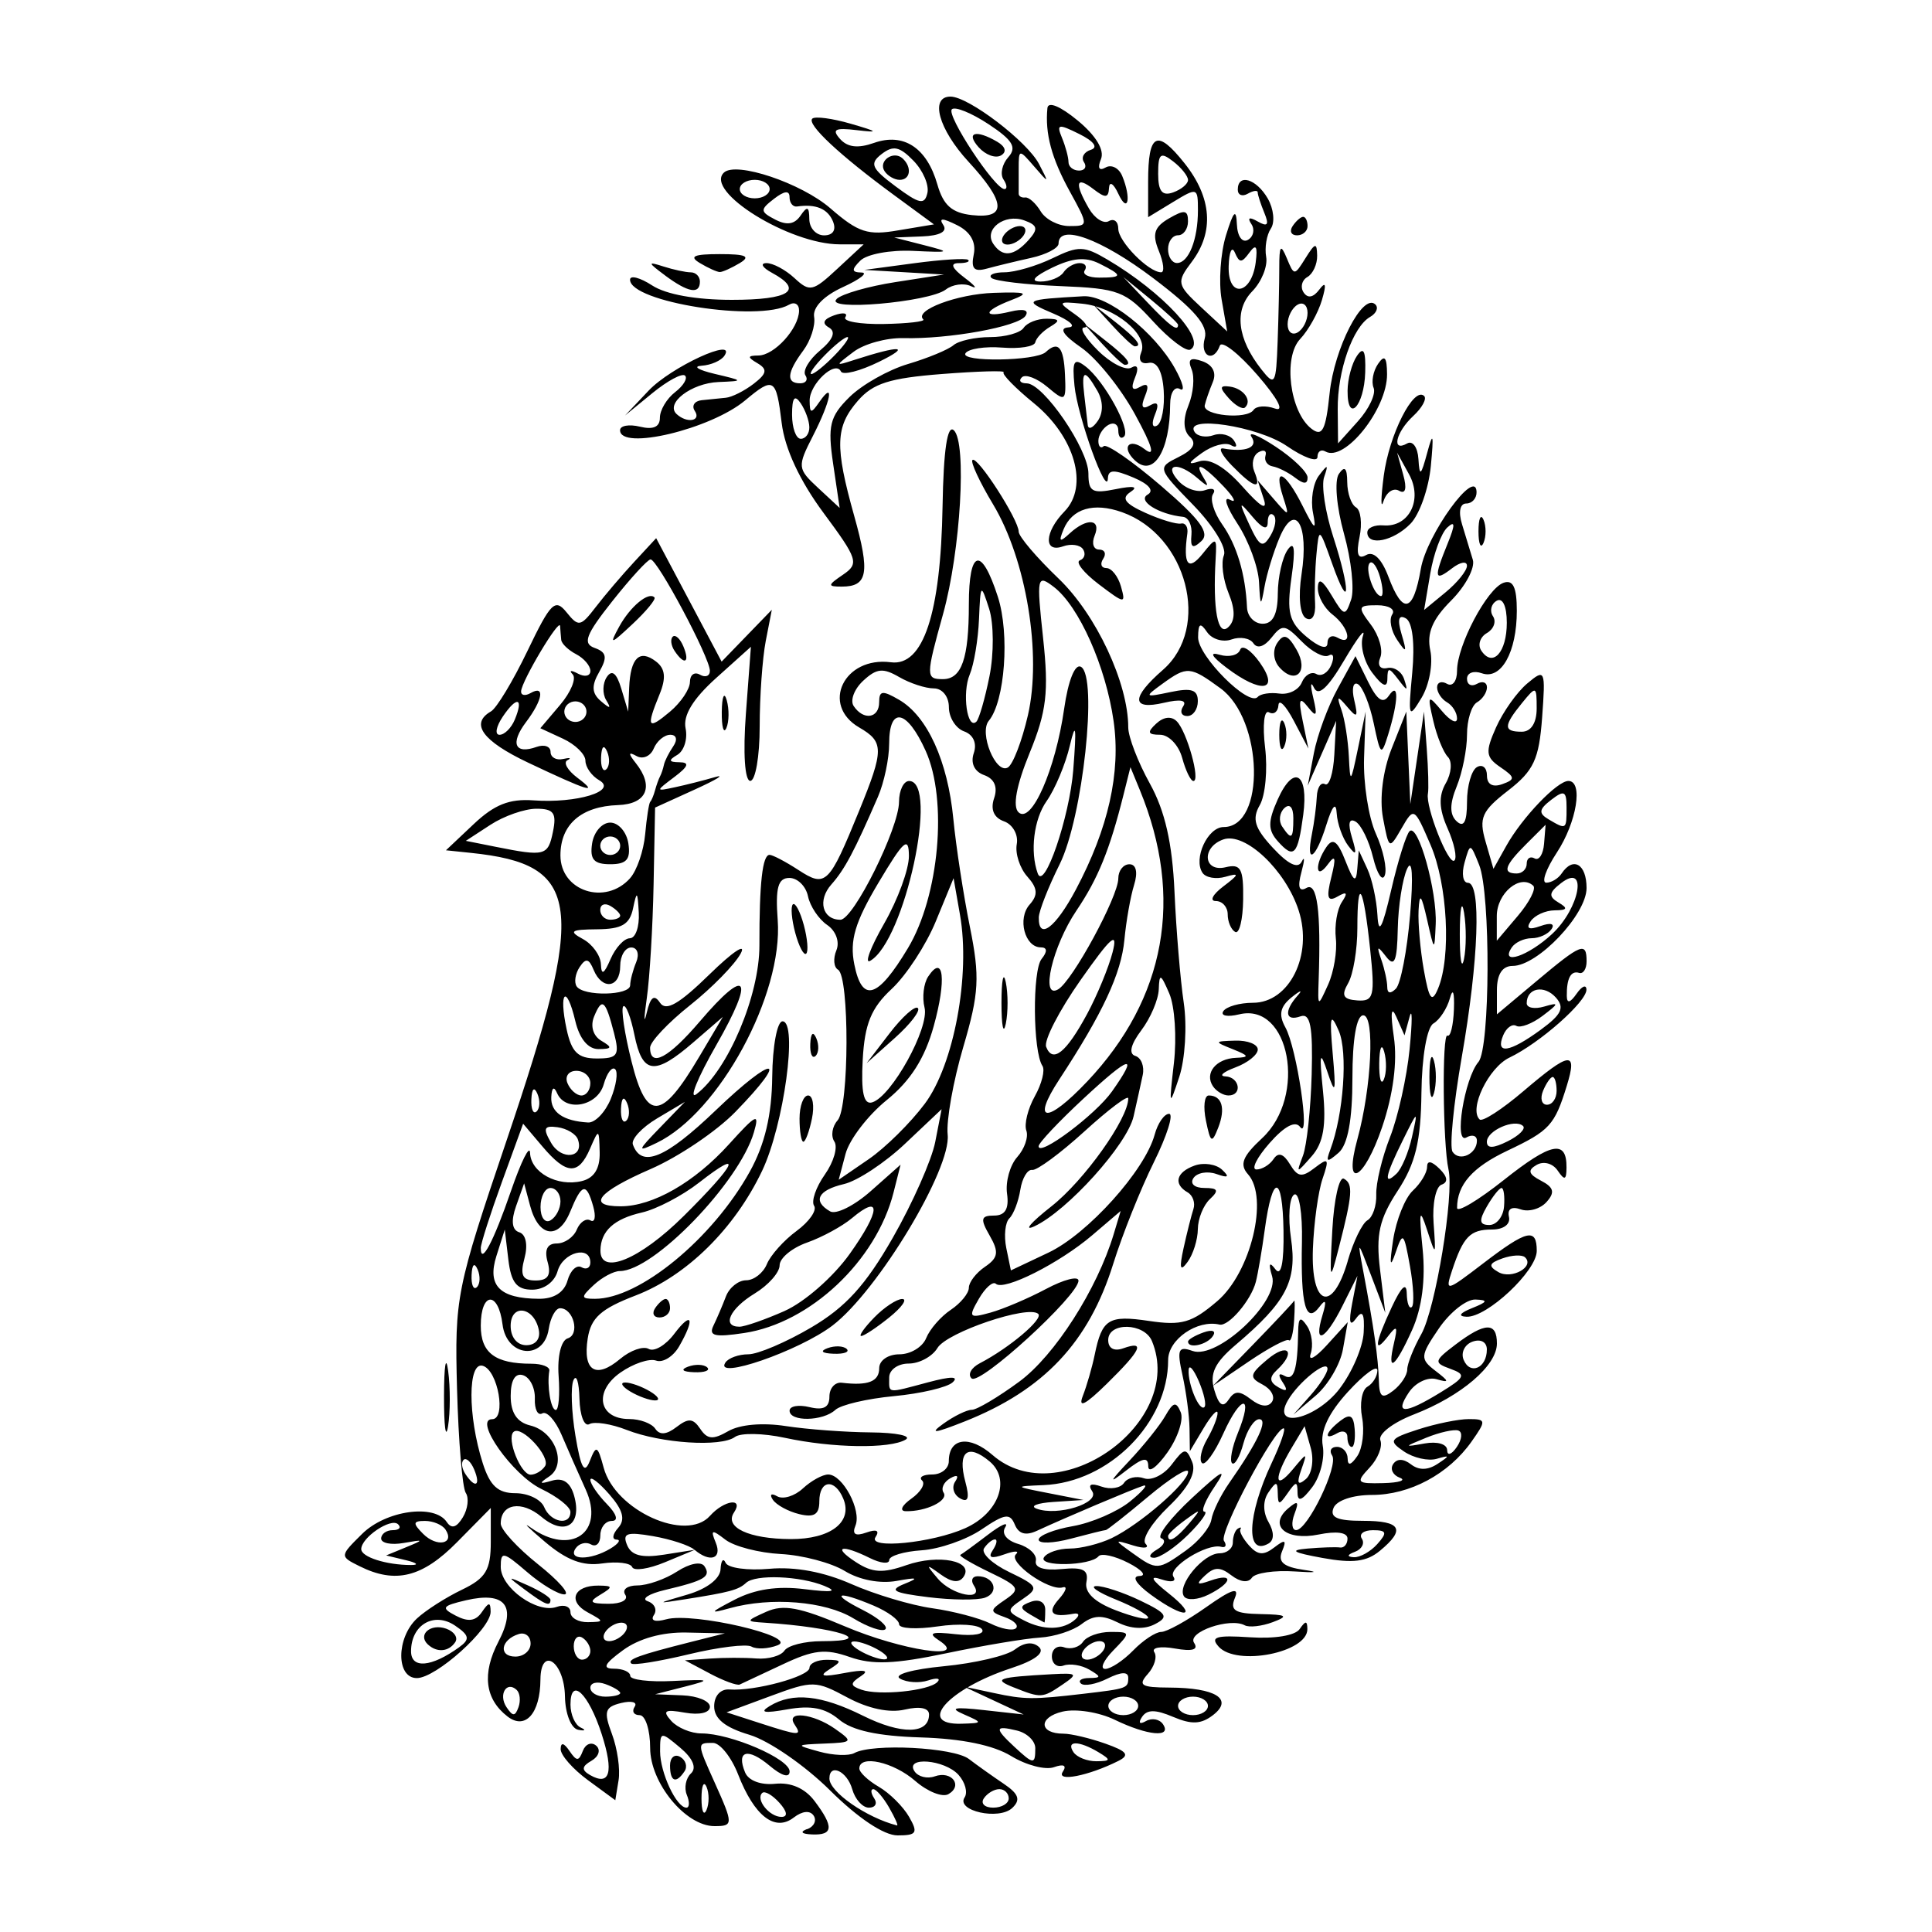 <?xml version="1.0" encoding="UTF-8" standalone="no"?>
<svg
   xmlns:dc="http://purl.org/dc/elements/1.1/"
   xmlns:cc="http://creativecommons.org/ns#"
   xmlns:rdf="http://www.w3.org/1999/02/22-rdf-syntax-ns#"
   xmlns:svg="http://www.w3.org/2000/svg"
   xmlns="http://www.w3.org/2000/svg"
   id="svgMR11"
   version="1.1"
   viewBox="0 0 100 100"
   height="100"
   width="100">
  <defs
     id="defs2" />
  <path
     id="pathMR11"
     d="m 41.774,94.682 c 0.356,-0.133 0.51,-0.45 0.341,-0.704 -0.189,-0.284 -0.587,-0.245 -1.034,0.1 -0.972,0.749 -2.038,-0.079 -2.878,-2.237 -0.349,-0.896 -0.936,-1.629 -1.304,-1.629 -0.834,0 -0.834,-0.004 0.104,2.08 0.959,2.132 0.958,2.228 -0.023,2.228 -1.492,0 -3.328,-2.233 -3.328,-4.047 0,-0.934 -0.246,-1.697 -0.546,-1.697 -0.3,0 -0.416,-0.195 -0.257,-0.434 0.159,-0.239 -0.156,-0.326 -0.699,-0.194 -0.845,0.205 -0.914,0.438 -0.476,1.603 0.281,0.75 0.436,1.828 0.343,2.396 l -0.169,1.033 -1.418,-1.04 c -0.78,-0.572 -1.414,-1.294 -1.41,-1.604 0.005,-0.366 0.164,-0.335 0.453,0.089 0.376,0.551 0.484,0.551 0.695,0 0.137,-0.359 0.449,-0.479 0.692,-0.268 0.243,0.212 0.134,0.562 -0.242,0.778 -0.51,0.293 -0.53,0.481 -0.08,0.74 1.033,0.592 1.242,-0.143 0.605,-2.119 -0.68,-2.108 -1.615,-2.992 -1.615,-1.528 0,0.52 0.238,1.055 0.528,1.189 0.291,0.134 0.233,0.187 -0.129,0.117 -0.368,-0.07 -0.67,-0.832 -0.685,-1.728 -0.031,-1.802 -1.257,-2.639 -1.269,-0.867 -0.012,1.751 -0.783,2.616 -1.702,1.908 -1.173,-0.904 -1.333,-2.224 -0.471,-3.877 0.96,-1.841 0.355,-2.613 -1.676,-2.14 -1.249,0.291 -1.315,0.392 -0.529,0.8 0.642,0.334 1.027,0.28 1.346,-0.187 0.361,-0.529 0.448,-0.533 0.454,-0.019 0.011,0.881 -2.828,3.434 -3.819,3.434 -1.079,0 -1.072,-2.084 0.009,-3.089 0.452,-0.42 1.496,-1.087 2.32,-1.483 1.241,-0.596 1.498,-1.021 1.498,-2.476 v -1.757 l -1.745,1.769 c -1.8,1.824 -3.19,2.169 -5.04,1.249 -1.04,-0.517 -1.039,-0.526 0.124,-1.676 1.23,-1.216 3.747,-1.569 4.382,-0.616 0.246,0.369 0.509,0.292 0.832,-0.243 0.26,-0.431 0.328,-1 0.152,-1.264 -0.176,-0.265 -0.379,-2.686 -0.452,-5.382 -0.127,-4.734 -0.04,-5.171 2.57,-12.875 4.152,-12.258 3.901,-14.272 -1.854,-14.87 l -1.289,-0.134 1.433,-1.352 c 1.074,-1.014 1.848,-1.322 3.094,-1.232 2.252,0.163 4.372,-0.486 3.405,-1.041 -0.392,-0.225 -0.713,-0.68 -0.713,-1.011 0,-0.331 -0.525,-0.845 -1.167,-1.142 l -1.167,-0.54 1.021,-1.205 c 0.562,-0.663 0.855,-1.376 0.651,-1.585 -0.203,-0.209 -0.08,-0.225 0.275,-0.036 0.354,0.189 0.644,0.127 0.644,-0.139 0,-0.266 -0.332,-0.655 -0.737,-0.866 -0.405,-0.211 -0.753,-0.544 -0.773,-0.742 -0.02,-0.197 -0.046,-0.521 -0.058,-0.718 -0.027,-0.443 -1.989,2.841 -2.019,3.379 -0.012,0.213 0.21,0.254 0.494,0.091 0.754,-0.433 0.629,0.354 -0.24,1.506 -0.829,1.099 -0.58,1.684 0.548,1.282 0.398,-0.142 0.723,-0.026 0.723,0.257 0,0.283 0.29,0.449 0.644,0.369 0.354,-0.08 0.458,-0.052 0.23,0.063 -0.228,0.115 0.004,0.524 0.516,0.909 1.166,0.878 0.558,0.691 -2.551,-0.783 -2.368,-1.123 -3.019,-2.023 -1.921,-2.654 0.291,-0.167 1.139,-1.574 1.886,-3.128 1.208,-2.513 1.431,-2.734 2.024,-1.999 0.62,0.768 0.726,0.749 1.514,-0.277 0.466,-0.607 1.36,-1.656 1.986,-2.332 l 1.138,-1.229 1.694,3.195 1.694,3.195 1.299,-1.342 1.299,-1.342 -0.314,1.616 c -0.172,0.889 -0.314,2.881 -0.314,4.428 0,1.547 -0.219,2.813 -0.487,2.813 -0.285,0 -0.379,-1.441 -0.227,-3.471 l 0.26,-3.471 -1.794,1.613 c -1.206,1.084 -1.726,1.94 -1.587,2.61 0.114,0.549 -0.079,1.166 -0.428,1.372 -0.475,0.28 -0.447,0.376 0.108,0.382 0.54,0.005 0.47,0.213 -0.258,0.761 -0.987,0.744 -0.987,0.751 0.03,0.533 0.567,-0.121 1.495,-0.356 2.062,-0.522 0.567,-0.166 0.103,0.121 -1.031,0.637 l -2.062,0.938 -0.077,3.976 c -0.042,2.187 -0.201,4.838 -0.352,5.891 -0.151,1.053 -0.154,1.395 -0.005,0.76 0.194,-0.83 0.387,-0.978 0.688,-0.527 0.309,0.464 0.982,0.077 2.575,-1.478 1.186,-1.158 1.908,-1.641 1.604,-1.071 -0.304,0.569 -1.484,1.775 -2.622,2.679 -1.138,0.904 -2.069,1.893 -2.069,2.196 0,1.048 0.95,0.546 2.578,-1.362 2.461,-2.885 2.869,-2.303 0.854,1.22 -0.986,1.724 -1.447,2.869 -1.025,2.543 1.629,-1.255 3.255,-5.1 3.251,-7.687 -0.005,-3.233 0.158,-4.693 0.525,-4.693 0.16,0 0.831,0.352 1.492,0.782 1.421,0.924 1.581,0.768 3.15,-3.074 1.285,-3.148 1.286,-3.555 0.003,-4.299 -2.013,-1.167 -0.789,-3.695 1.637,-3.377 1.674,0.219 2.58,-2.52 2.673,-8.077 0.049,-2.907 0.247,-4.242 0.584,-3.93 0.68,0.628 0.35,6.241 -0.558,9.51 -0.897,3.227 -0.897,3.37 -0.009,3.37 0.973,0 1.344,-1.067 1.344,-3.869 0,-2.867 0.648,-3.036 1.502,-0.391 0.62,1.923 0.365,5.41 -0.469,6.414 -0.518,0.623 0.359,2.779 0.984,2.42 0.263,-0.151 0.731,-1.367 1.039,-2.702 0.728,-3.152 -0.082,-8.059 -1.803,-10.921 -0.697,-1.159 -1.177,-2.192 -1.066,-2.294 0.25,-0.232 2.392,3.091 2.392,3.71 0,0.248 0.927,1.338 2.06,2.422 1.949,1.865 3.611,5.414 3.611,7.71 0,0.489 0.503,1.797 1.118,2.905 0.784,1.414 1.165,3.087 1.276,5.606 0.087,1.975 0.303,4.56 0.479,5.745 0.176,1.185 0.072,2.908 -0.232,3.83 -0.522,1.582 -0.537,1.542 -0.277,-0.719 0.151,-1.317 0.044,-2.933 -0.238,-3.59 -0.444,-1.034 -0.518,-1.065 -0.546,-0.225 -0.018,0.534 -0.424,1.49 -0.903,2.124 -0.551,0.731 -0.666,1.217 -0.313,1.326 0.307,0.095 0.48,0.539 0.386,0.987 -0.095,0.448 -0.308,1.413 -0.474,2.143 -0.331,1.458 -3.428,4.892 -5.129,5.688 -0.592,0.277 -0.199,-0.186 0.873,-1.029 1.7,-1.337 3.981,-4.539 3.981,-5.589 0,-0.197 -1.02,0.571 -2.267,1.707 -1.247,1.136 -2.465,2.034 -2.707,1.996 -0.242,-0.038 -0.518,0.424 -0.613,1.026 -0.095,0.603 -0.35,1.269 -0.568,1.48 -0.217,0.211 -0.288,0.903 -0.158,1.539 l 0.238,1.155 1.947,-0.922 c 2.031,-0.962 4.991,-4.251 5.494,-6.105 0.161,-0.592 0.496,-1.077 0.746,-1.077 0.25,0 -0.106,1.131 -0.791,2.513 -0.685,1.382 -1.63,3.746 -2.1,5.253 -1.267,4.061 -3.593,6.53 -7.679,8.152 -1.585,0.629 -1.862,0.659 -1.111,0.12 0.55,-0.395 1.213,-0.719 1.473,-0.719 0.259,0 1.363,-0.655 2.452,-1.456 1.836,-1.35 4.028,-4.774 4.891,-7.639 l 0.36,-1.197 -1.479,1.262 c -1.699,1.449 -4.566,2.893 -4.981,2.508 -0.155,-0.144 -0.552,0.208 -0.883,0.782 -0.554,0.96 -0.505,1.017 0.603,0.71 0.662,-0.184 1.958,-0.735 2.88,-1.226 0.922,-0.491 1.676,-0.683 1.676,-0.428 0,0.771 -5.114,5.447 -5.532,5.058 -0.214,-0.198 -0.022,-0.551 0.427,-0.784 1.526,-0.793 3.302,-2.293 3.022,-2.554 -0.511,-0.477 -4.725,0.95 -5.217,1.766 -0.267,0.443 -0.938,0.805 -1.491,0.805 -0.553,0 -1.006,0.323 -1.006,0.718 0,0.852 -0.162,0.832 2.031,0.248 1.172,-0.312 1.594,-0.31 1.253,0.006 -0.282,0.262 -1.649,0.583 -3.037,0.714 -1.388,0.13 -2.754,0.451 -3.035,0.712 -0.64,0.594 -2.368,0.624 -2.368,0.041 0,-0.239 0.464,-0.321 1.031,-0.184 0.725,0.176 1.031,0.015 1.031,-0.545 0,-0.437 0.29,-0.76 0.644,-0.717 1.357,0.164 1.933,-0.061 1.933,-0.754 0,-0.403 0.46,-0.718 1.047,-0.718 0.576,0 1.199,-0.377 1.384,-0.838 0.185,-0.461 0.758,-1.119 1.273,-1.463 0.515,-0.344 0.936,-0.859 0.936,-1.144 0,-0.285 0.377,-0.775 0.839,-1.088 0.683,-0.464 0.727,-0.762 0.24,-1.609 -0.499,-0.866 -0.461,-1.039 0.229,-1.039 0.572,0 0.779,-0.35 0.669,-1.13 -0.088,-0.622 0.15,-1.476 0.527,-1.899 0.378,-0.423 0.59,-1.039 0.471,-1.37 -0.119,-0.331 0.079,-1.131 0.44,-1.777 0.361,-0.646 0.538,-1.353 0.393,-1.571 -0.495,-0.744 -0.527,-4.938 -0.042,-5.537 0.308,-0.381 0.294,-0.598 -0.04,-0.598 -0.833,0 -1.224,-1.494 -0.58,-2.215 0.445,-0.498 0.416,-0.85 -0.12,-1.449 -0.389,-0.435 -0.635,-1.191 -0.546,-1.679 0.089,-0.488 -0.208,-1.019 -0.66,-1.18 -0.528,-0.188 -0.712,-0.615 -0.513,-1.196 0.199,-0.581 0.015,-1.008 -0.516,-1.197 -0.505,-0.18 -0.713,-0.62 -0.536,-1.138 0.174,-0.508 -0.026,-0.956 -0.5,-1.125 -0.434,-0.155 -0.789,-0.719 -0.789,-1.253 0,-0.549 -0.34,-0.972 -0.78,-0.972 -0.429,0 -1.238,-0.265 -1.796,-0.589 -0.836,-0.484 -1.165,-0.45 -1.859,0.193 -0.464,0.43 -0.686,1.019 -0.494,1.307 0.508,0.764 1.32,0.642 1.32,-0.197 0,-0.602 0.171,-0.623 1.031,-0.124 1.462,0.848 2.519,3.168 2.809,6.167 0.137,1.418 0.522,3.93 0.856,5.582 0.524,2.597 0.478,3.439 -0.342,6.223 -0.521,1.771 -0.885,3.81 -0.808,4.532 0.19,1.782 -3.609,8.085 -5.955,9.88 -1.72,1.316 -6.173,2.857 -5.549,1.92 0.156,-0.235 0.689,-0.427 1.184,-0.427 0.495,0 1.962,-0.625 3.26,-1.39 1.783,-1.05 2.815,-2.185 4.222,-4.646 1.024,-1.791 2.011,-4.02 2.194,-4.953 l 0.331,-1.698 -1.895,1.791 c -1.042,0.985 -2.466,1.924 -3.164,2.086 -1.345,0.313 -1.633,0.884 -0.711,1.413 0.307,0.176 1.252,-0.296 2.102,-1.049 l 1.544,-1.369 -0.363,1.436 c -0.897,3.544 -4.315,6.762 -7.728,7.277 -1.533,0.231 -1.856,0.154 -1.595,-0.382 0.18,-0.369 0.47,-1.048 0.645,-1.509 0.175,-0.461 0.647,-0.838 1.048,-0.838 0.401,0 0.884,-0.377 1.073,-0.838 0.189,-0.461 0.88,-1.232 1.536,-1.714 0.656,-0.482 1.065,-1.068 0.908,-1.303 -0.156,-0.235 0.094,-0.962 0.555,-1.616 0.462,-0.654 0.683,-1.424 0.493,-1.71 -0.191,-0.286 -0.114,-0.781 0.169,-1.098 0.6,-0.672 0.619,-7.454 0.021,-7.797 -0.222,-0.127 -0.26,-0.579 -0.084,-1.003 0.181,-0.438 -0.026,-1.006 -0.478,-1.313 -0.438,-0.298 -0.885,-0.967 -0.993,-1.487 -0.108,-0.52 -0.541,-0.946 -0.962,-0.946 -0.589,0 -0.729,0.503 -0.605,2.176 0.286,3.866 -3.03,9.976 -6.26,11.535 -1.033,0.499 -1.02,0.438 0.169,-0.79 l 1.289,-1.331 -1.437,0.854 c -0.79,0.47 -1.356,1.08 -1.257,1.356 0.443,1.233 1.691,0.717 4.284,-1.768 3.05,-2.923 3.88,-2.86 1.021,0.078 -0.974,1.001 -2.946,2.331 -4.383,2.956 -2.741,1.192 -3.335,1.93 -1.555,1.93 1.662,0 3.82,-1.236 5.606,-3.211 1.417,-1.567 1.593,-1.652 1.291,-0.618 -0.759,2.596 -5.191,7.181 -6.941,7.181 -0.314,0 -0.919,0.323 -1.344,0.718 -0.687,0.638 -0.681,0.718 0.062,0.718 2.3,0 6.085,-3.111 8.012,-6.586 0.777,-1.401 1.139,-2.935 1.159,-4.907 0.016,-1.578 0.256,-2.869 0.533,-2.869 0.804,0 0.071,5.373 -1.056,7.738 -1.428,2.997 -3.903,5.436 -6.547,6.452 -1.794,0.689 -2.31,1.151 -2.479,2.218 -0.267,1.688 0.419,2.123 1.677,1.066 0.531,-0.447 1.197,-0.679 1.479,-0.518 0.282,0.162 0.877,-0.188 1.321,-0.778 0.921,-1.221 1.087,-0.8 0.254,0.646 -0.305,0.53 -0.842,0.861 -1.192,0.736 -0.35,-0.125 -1.181,0.154 -1.846,0.62 -1.399,0.979 -1.13,2.405 0.452,2.405 0.559,0 1.167,0.226 1.351,0.502 0.226,0.34 0.581,0.311 1.101,-0.089 0.615,-0.474 0.858,-0.455 1.227,0.096 0.368,0.549 0.659,0.573 1.45,0.118 0.602,-0.346 1.768,-0.449 2.98,-0.262 1.095,0.169 3.073,0.316 4.395,0.327 1.322,0.011 2.134,0.179 1.805,0.374 -0.818,0.483 -3.779,0.439 -6.254,-0.094 -1.125,-0.242 -2.285,-0.263 -2.578,-0.045 -0.725,0.537 -3.818,0.336 -5.604,-0.363 -0.804,-0.315 -1.674,-0.45 -1.933,-0.301 -0.26,0.149 -0.491,-0.442 -0.513,-1.313 -0.022,-0.871 -0.163,-1.301 -0.312,-0.956 -0.149,0.346 -0.102,1.638 0.104,2.872 0.282,1.688 0.466,2.011 0.744,1.304 0.331,-0.844 0.404,-0.808 0.718,0.353 0.598,2.211 4.264,3.872 5.499,2.491 0.733,-0.82 1.77,-0.966 1.244,-0.175 -0.51,0.766 0.774,1.367 2.937,1.375 2.06,0.008 3.222,-0.882 2.724,-2.086 -0.441,-1.068 -1.243,-0.982 -1.243,0.134 0,0.679 -0.266,0.848 -1.039,0.66 -0.572,-0.139 -1.187,-0.475 -1.369,-0.747 -0.182,-0.273 -0.081,-0.352 0.224,-0.177 0.305,0.175 0.904,-0.007 1.332,-0.405 0.428,-0.397 1.019,-0.722 1.312,-0.722 0.748,0 1.737,1.855 1.41,2.646 -0.185,0.448 -0.008,0.562 0.56,0.36 0.534,-0.19 0.705,-0.106 0.478,0.235 -0.424,0.637 2.929,0.305 4.639,-0.46 1.736,-0.776 2.378,-2.524 1.27,-3.455 -1.141,-0.959 -1.68,-0.507 -1.258,1.055 0.228,0.843 0.146,1.095 -0.276,0.853 -0.33,-0.189 -0.444,-0.578 -0.253,-0.863 0.208,-0.313 0.106,-0.382 -0.258,-0.173 -0.332,0.191 -0.485,0.524 -0.34,0.742 0.273,0.409 -0.908,0.986 -1.964,0.959 -0.331,-0.008 -0.2,-0.299 0.292,-0.646 0.492,-0.347 0.743,-0.771 0.559,-0.942 -0.185,-0.171 0.051,-0.312 0.524,-0.312 0.473,0 0.859,-0.31 0.859,-0.69 0,-1.208 1.07,-1.358 2.263,-0.318 3.44,3 9.993,-1.681 8.252,-5.895 -0.394,-0.954 -2.265,-0.999 -2.265,-0.054 0,0.428 0.302,0.595 0.773,0.428 1.17,-0.417 0.94,0.083 -0.843,1.832 -1.119,1.098 -1.501,1.291 -1.243,0.628 0.205,-0.527 0.481,-1.481 0.612,-2.121 0.382,-1.861 0.715,-2.069 2.815,-1.757 1.692,0.251 2.213,0.1 3.532,-1.026 1.736,-1.481 2.675,-5.351 1.593,-6.562 -0.454,-0.508 -0.29,-0.927 0.728,-1.873 2.334,-2.167 1.43,-7.044 -1.189,-6.408 -0.61,0.148 -0.979,0.074 -0.82,-0.165 0.159,-0.239 0.849,-0.434 1.534,-0.434 1.887,0 3.112,-2.469 2.368,-4.774 -0.676,-2.096 -2.782,-4.08 -3.906,-3.679 -1.144,0.408 -1.026,1.717 0.129,1.436 0.782,-0.19 0.924,0.074 0.902,1.673 -0.014,1.044 -0.2,1.799 -0.413,1.678 -0.213,-0.121 -0.387,-0.53 -0.387,-0.91 0,-0.379 -0.276,-0.69 -0.614,-0.69 -0.338,0 -0.164,-0.341 0.387,-0.757 0.829,-0.627 0.849,-0.713 0.115,-0.5 -0.487,0.142 -1.024,0.05 -1.193,-0.205 -0.488,-0.733 0.269,-2.368 1.095,-2.368 2.18,0 2.054,-5.56 -0.162,-7.179 -1.575,-1.151 -1.728,-1.162 -3.009,-0.234 -0.951,0.689 -0.93,0.71 0.417,0.427 1.092,-0.23 1.418,-0.122 1.418,0.471 0,0.423 -0.246,0.77 -0.546,0.77 -0.3,0 -0.397,-0.224 -0.215,-0.498 0.215,-0.323 -0.137,-0.389 -1.001,-0.187 -1.684,0.392 -1.7,-0.263 -0.043,-1.708 2.498,-2.179 1.25,-6.969 -2.126,-8.161 -1.465,-0.517 -2.577,-0.187 -3.021,0.897 -0.263,0.642 -0.199,0.682 0.321,0.202 0.892,-0.823 1.648,-0.752 1.288,0.12 -0.163,0.395 -0.058,0.718 0.233,0.718 0.291,0 0.386,0.215 0.211,0.479 -0.175,0.263 -0.1,0.479 0.167,0.479 0.267,0 0.607,0.43 0.755,0.957 0.256,0.91 0.2,0.904 -1.15,-0.12 -0.78,-0.592 -1.221,-1.148 -0.979,-1.237 0.242,-0.088 0.315,-0.348 0.162,-0.577 -0.153,-0.229 -0.618,-0.296 -1.034,-0.147 -1.013,0.361 -0.966,-0.74 0.078,-1.81 1.267,-1.3 0.539,-3.867 -1.587,-5.6 -0.963,-0.785 -1.667,-1.505 -1.565,-1.601 0.102,-0.095 -1.333,-0.055 -3.19,0.09 -2.71,0.211 -3.568,0.483 -4.348,1.378 -1.175,1.348 -1.208,2.359 -0.194,5.974 0.827,2.947 0.701,3.652 -0.649,3.652 -0.744,0 -0.736,-0.071 0.066,-0.616 0.844,-0.573 0.774,-0.797 -1.007,-3.2 -1.227,-1.656 -2.004,-3.326 -2.165,-4.65 -0.284,-2.337 -0.408,-2.414 -1.888,-1.175 -1.785,1.494 -6.478,2.615 -6.478,1.547 0,-0.239 0.464,-0.321 1.031,-0.184 0.691,0.168 1.031,0.015 1.031,-0.465 0,-0.393 0.354,-0.988 0.786,-1.321 0.432,-0.333 0.663,-0.719 0.514,-0.858 -0.15,-0.139 -0.909,0.269 -1.688,0.906 l -1.416,1.159 1.223,-1.29 c 1.164,-1.227 4.584,-2.8 3.92,-1.802 -0.168,0.253 -0.698,0.485 -1.178,0.516 -0.48,0.031 -0.176,0.221 0.675,0.422 1.515,0.358 1.519,0.367 0.192,0.422 -1.4,0.059 -2.762,1.101 -2.164,1.657 0.536,0.498 1.294,0.366 0.941,-0.164 -0.175,-0.263 -0.015,-0.512 0.356,-0.552 0.371,-0.04 0.934,-0.097 1.25,-0.127 0.316,-0.03 0.965,-0.355 1.442,-0.723 0.686,-0.528 0.727,-0.751 0.199,-1.063 -0.535,-0.315 -0.526,-0.395 0.048,-0.401 0.824,-0.008 2.079,-1.386 2.103,-2.31 0.009,-0.345 -0.225,-0.488 -0.519,-0.319 -1.586,0.91 -8.229,-0.134 -8.229,-1.294 0,-0.246 0.516,-0.112 1.146,0.297 0.716,0.466 2.263,0.745 4.125,0.745 3.002,0 3.741,-0.498 2.077,-1.398 -0.496,-0.268 -0.629,-0.495 -0.295,-0.503 0.334,-0.008 0.99,0.341 1.458,0.775 0.79,0.734 0.947,0.7 2.216,-0.479 l 1.366,-1.268 h -1.243 c -2.596,0 -7.028,-2.751 -5.988,-3.716 0.633,-0.588 4.002,0.545 5.51,1.853 1.449,1.257 1.933,1.413 3.515,1.138 L 48.341,11.614 46.281,10.102 C 43.453,8.027 41.74,6.425 42.046,6.14 c 0.141,-0.131 1.035,-0.012 1.988,0.264 1.431,0.415 1.485,0.472 0.31,0.332 -1.124,-0.134 -1.305,-0.038 -0.862,0.457 0.388,0.434 0.927,0.497 1.756,0.204 1.533,-0.541 2.736,0.247 3.28,2.15 0.309,1.08 0.753,1.473 1.794,1.587 1.815,0.199 1.758,-0.657 -0.184,-2.766 C 48.579,6.687 48.114,5 49.198,5 c 0.93,0 3.97,2.316 4.582,3.49 0.531,1.019 0.522,1.024 -0.251,0.128 -0.786,-0.911 -0.802,-0.908 -0.802,0.12 0,0.577 0,1.157 0,1.288 0,0.132 0.153,0.22 0.34,0.196 0.187,-0.024 0.547,0.3 0.799,0.718 0.252,0.419 0.916,0.761 1.475,0.761 1.006,0 1.006,-0.018 0.028,-1.798 -0.943,-1.716 -1.285,-2.992 -1.155,-4.309 0.035,-0.36 0.667,-0.099 1.57,0.647 0.947,0.784 1.395,1.528 1.201,1.997 -0.19,0.459 -0.097,0.626 0.24,0.432 0.302,-0.173 0.69,0.024 0.861,0.439 0.482,1.166 0.297,1.997 -0.204,0.916 -0.244,-0.527 -0.459,-0.662 -0.479,-0.3 -0.029,0.53 -0.186,0.541 -0.81,0.061 -0.905,-0.698 -0.993,-0.318 -0.232,1.002 0.298,0.517 0.762,0.813 1.031,0.658 0.269,-0.155 0.49,0.021 0.49,0.391 0,0.662 1.568,2.257 2.219,2.257 0.183,0 0.129,-0.499 -0.121,-1.11 -0.355,-0.866 -0.239,-1.235 0.528,-1.68 0.804,-0.466 0.983,-0.438 0.983,0.152 0,0.397 -0.232,0.722 -0.516,0.722 -0.284,0 -0.516,0.323 -0.516,0.718 0,0.395 0.207,0.718 0.46,0.718 0.604,0 1.086,-1.212 1.086,-2.727 0,-1.184 -0.031,-1.194 -1.289,-0.429 l -1.289,0.784 V 9.399 c 0,-2.515 0.456,-2.745 1.884,-0.949 1.416,1.782 1.545,3.552 0.371,5.108 -0.797,1.057 -0.773,1.173 0.5,2.355 l 1.338,1.243 -0.289,-1.653 c -0.159,-0.909 -0.057,-2.406 0.227,-3.325 0.39,-1.264 0.528,-1.402 0.563,-0.567 0.026,0.619 0.277,0.973 0.571,0.805 0.288,-0.165 0.368,-0.535 0.178,-0.82 -0.222,-0.334 -0.102,-0.38 0.337,-0.128 0.502,0.288 0.592,0.171 0.337,-0.444 -0.19,-0.46 -0.345,-0.939 -0.345,-1.064 0,-0.126 -0.232,-0.095 -0.516,0.067 -0.284,0.163 -0.516,0.068 -0.516,-0.211 0,-0.85 0.961,-0.565 1.552,0.46 0.307,0.532 0.379,1.232 0.16,1.556 -0.219,0.324 -0.328,0.984 -0.242,1.467 0.086,0.483 -0.238,1.283 -0.718,1.776 -0.953,0.978 -0.781,2.455 0.471,4.046 0.699,0.888 0.759,0.786 0.84,-1.436 0.048,-1.316 0.086,-3.038 0.085,-3.828 -0.002,-1.153 0.074,-1.251 0.386,-0.5 0.386,0.929 0.393,0.929 0.974,0 0.498,-0.797 0.587,-0.816 0.601,-0.127 0.009,0.445 -0.22,0.945 -0.508,1.11 -0.288,0.165 -0.375,0.524 -0.193,0.797 0.214,0.321 0.502,0.267 0.816,-0.153 0.329,-0.44 0.371,-0.264 0.132,0.547 -0.194,0.658 -0.701,1.565 -1.126,2.015 -0.895,0.947 -0.538,3.78 0.585,4.646 0.561,0.432 0.74,0.081 0.939,-1.84 0.242,-2.334 1.714,-5.2 2.362,-4.598 0.182,0.169 0.062,0.461 -0.267,0.65 -0.896,0.514 -1.695,2.795 -1.676,4.783 l 0.017,1.764 1.037,-1.156 c 0.57,-0.636 0.932,-1.409 0.804,-1.719 -0.128,-0.31 -0.026,-0.867 0.227,-1.238 0.34,-0.499 0.462,-0.36 0.468,0.535 0.012,1.797 -2.198,4.565 -3.19,3.996 -0.226,-0.13 -0.411,-0.001 -0.411,0.285 0,0.287 -0.715,0.031 -1.588,-0.569 -1.5,-1.03 -5.364,-1.615 -4.77,-0.723 0.151,0.227 0.592,0.301 0.98,0.163 0.388,-0.138 0.864,-0.012 1.059,0.281 0.196,0.294 0.122,0.399 -0.165,0.234 -0.286,-0.164 -0.96,0.019 -1.498,0.406 -0.727,0.523 -0.763,0.635 -0.138,0.434 0.546,-0.175 1.332,0.285 2.246,1.315 0.94,1.059 1.302,1.267 1.092,0.628 l -0.314,-0.957 0.828,0.957 c 0.816,0.944 0.823,0.942 0.482,-0.12 -0.515,-1.604 0.124,-1.302 1.014,0.479 0.63,1.26 0.732,1.328 0.539,0.355 -0.131,-0.66 0.005,-1.522 0.304,-1.915 0.463,-0.609 0.503,-0.598 0.272,0.077 -0.149,0.435 0.061,1.816 0.467,3.068 0.919,2.835 0.877,4.018 -0.05,1.407 -0.672,-1.894 -0.681,-1.899 -0.814,-0.479 -0.074,0.79 -0.105,1.926 -0.07,2.524 0.038,0.64 -0.156,0.962 -0.471,0.781 -0.315,-0.18 -0.409,-1.122 -0.229,-2.285 0.396,-2.559 -0.34,-3.783 -1.138,-1.891 -0.313,0.742 -0.664,1.887 -0.78,2.546 -0.188,1.066 -0.219,1.039 -0.284,-0.239 -0.04,-0.79 -0.543,-2.154 -1.119,-3.03 -0.576,-0.877 -0.749,-1.432 -0.385,-1.234 0.364,0.198 0.22,-0.108 -0.32,-0.68 -1.086,-1.149 -1.598,-1.368 -1.035,-0.441 0.291,0.479 0.225,0.479 -0.33,0 -0.991,-0.854 -1.774,-0.742 -0.984,0.141 0.364,0.407 0.984,0.625 1.379,0.484 0.395,-0.141 0.58,-0.049 0.412,0.204 -0.168,0.253 0.045,0.958 0.475,1.566 0.757,1.073 1.207,2.579 1.286,4.306 0.021,0.461 0.386,0.838 0.812,0.838 0.527,0 0.776,-0.495 0.781,-1.556 0.004,-0.856 0.235,-1.879 0.512,-2.274 0.348,-0.496 0.409,-0.051 0.197,1.437 -0.256,1.801 -0.129,2.305 0.777,3.066 0.655,0.55 1.084,0.681 1.084,0.33 0,-0.32 0.232,-0.448 0.516,-0.285 0.816,0.468 0.599,-0.536 -0.258,-1.197 -0.425,-0.328 -0.765,-0.947 -0.755,-1.375 0.013,-0.542 0.229,-0.426 0.71,0.381 0.652,1.092 0.711,1.105 1.013,0.223 0.176,-0.516 0.01,-2.05 -0.37,-3.41 -0.386,-1.38 -0.503,-2.747 -0.265,-3.095 0.299,-0.437 0.428,-0.31 0.433,0.426 0.004,0.577 0.209,1.164 0.454,1.305 0.246,0.141 0.328,0.832 0.183,1.536 -0.185,0.899 -0.084,1.177 0.34,0.933 0.382,-0.219 0.806,0.193 1.156,1.126 0.746,1.987 1.286,1.852 1.677,-0.418 0.305,-1.772 2.848,-5.277 2.884,-3.974 0.009,0.329 -0.231,0.598 -0.534,0.598 -0.326,0 -0.414,0.439 -0.217,1.077 0.183,0.592 0.435,1.419 0.558,1.837 0.124,0.418 -0.381,1.366 -1.121,2.108 -0.976,0.978 -1.273,1.689 -1.079,2.591 0.147,0.684 -0.057,1.782 -0.452,2.44 -0.673,1.12 -0.703,1.038 -0.484,-1.293 0.142,-1.512 0.013,-2.617 -0.328,-2.813 -0.377,-0.216 -0.451,0.052 -0.225,0.814 0.287,0.966 0.252,1.01 -0.23,0.296 -0.312,-0.463 -0.426,-1.055 -0.252,-1.316 0.174,-0.261 -0.175,-0.475 -0.775,-0.475 -1.008,0 -1.033,0.077 -0.327,1.012 0.42,0.557 0.637,1.32 0.482,1.695 -0.163,0.395 -0.011,0.624 0.361,0.543 0.354,-0.077 0.748,0.184 0.876,0.579 0.207,0.638 0.172,0.638 -0.314,0 -0.475,-0.624 -0.548,-0.626 -0.555,-0.013 -0.005,0.482 -0.252,0.381 -0.781,-0.32 -0.425,-0.564 -0.644,-1.42 -0.486,-1.902 0.158,-0.482 -0.273,0.076 -0.959,1.241 -0.855,1.454 -1.348,1.904 -1.572,1.436 -0.179,-0.375 -0.197,-0.143 -0.039,0.515 0.228,0.951 0.171,1.049 -0.278,0.479 -0.44,-0.559 -0.499,-0.399 -0.269,0.718 l 0.296,1.436 -0.754,-1.436 c -0.415,-0.79 -0.773,-1.154 -0.796,-0.81 -0.023,0.345 -0.245,0.51 -0.493,0.368 -0.248,-0.142 -0.338,0.675 -0.199,1.817 0.139,1.142 0.015,2.486 -0.274,2.987 -0.413,0.716 -0.267,1.191 0.677,2.21 0.8,0.863 1.3,1.102 1.494,0.714 0.16,-0.321 0.152,-0.073 -0.017,0.553 -0.207,0.765 -0.121,1.03 0.263,0.81 0.555,-0.319 0.754,1.178 0.631,4.756 -0.049,1.428 -0.046,1.429 0.488,0.251 0.295,-0.652 0.476,-1.729 0.401,-2.394 -0.075,-0.665 0.065,-1.511 0.311,-1.88 0.323,-0.486 0.262,-0.566 -0.223,-0.287 -0.517,0.297 -0.591,0.067 -0.322,-1.003 0.255,-1.017 0.209,-1.196 -0.175,-0.67 -0.634,0.871 -0.708,0.031 -0.078,-0.892 0.334,-0.49 0.58,-0.31 0.983,0.718 0.423,1.08 0.554,1.168 0.614,0.413 l 0.077,-0.957 0.443,0.957 c 0.244,0.527 0.479,1.604 0.523,2.394 0.058,1.054 0.249,0.705 0.715,-1.308 0.349,-1.509 0.777,-2.876 0.95,-3.037 0.445,-0.413 1.429,3.1 1.351,4.824 -0.064,1.423 -0.069,1.421 -0.445,-0.239 -0.299,-1.318 -0.393,-1.42 -0.442,-0.479 -0.034,0.658 0.089,2.049 0.275,3.091 0.271,1.523 0.414,1.711 0.731,0.957 0.691,-1.64 0.496,-5.398 -0.386,-7.444 -0.843,-1.956 -0.86,-1.966 -1.501,-0.855 -0.641,1.111 -0.651,1.105 -0.961,-0.544 -0.187,-0.997 -0.007,-2.439 0.447,-3.583 l 0.76,-1.915 0.104,2.394 0.104,2.394 0.354,-2.394 0.354,-2.394 0.142,1.915 c 0.078,1.053 0.106,2.102 0.061,2.33 -0.134,0.687 1.072,3.738 1.369,3.462 0.152,-0.141 -0.006,-0.89 -0.352,-1.664 -0.446,-0.999 -0.473,-1.677 -0.093,-2.336 0.294,-0.51 0.343,-1.122 0.11,-1.36 -0.234,-0.238 -0.574,-1.079 -0.757,-1.869 -0.313,-1.354 -0.288,-1.383 0.449,-0.507 0.43,0.511 0.781,0.685 0.781,0.387 0,-0.298 -0.232,-0.675 -0.516,-0.838 -0.284,-0.163 -0.516,-0.511 -0.516,-0.775 0,-0.263 0.232,-0.346 0.516,-0.183 0.284,0.163 0.516,-0.14 0.516,-0.674 0,-1.311 1.553,-4.253 2.405,-4.556 0.494,-0.176 0.689,0.232 0.689,1.447 0,2.147 -0.81,3.593 -1.812,3.236 -0.421,-0.15 -0.766,-0.022 -0.766,0.285 0,0.307 0.232,0.425 0.516,0.262 0.284,-0.163 0.516,-0.08 0.516,0.183 0,0.263 -0.232,0.612 -0.516,0.775 -0.284,0.163 -0.516,0.915 -0.516,1.673 0,0.757 -0.241,1.964 -0.535,2.683 -0.369,0.902 -0.369,1.46 0,1.802 0.369,0.343 0.535,0.031 0.535,-1.007 0,-0.827 0.232,-1.637 0.516,-1.8 0.284,-0.163 0.516,0.033 0.516,0.435 0,0.46 0.293,0.627 0.789,0.45 0.688,-0.245 0.676,-0.357 -0.091,-0.878 -0.764,-0.519 -0.794,-0.79 -0.226,-2.063 0.36,-0.806 1.085,-1.828 1.613,-2.271 0.925,-0.777 0.952,-0.715 0.771,1.759 -0.159,2.165 -0.433,2.755 -1.763,3.785 -1.362,1.056 -1.52,1.412 -1.166,2.635 l 0.409,1.414 0.67,-1.197 c 0.817,-1.46 2.628,-3.351 3.209,-3.351 0.78,0 0.435,2.134 -0.6,3.71 -0.562,0.856 -0.807,1.556 -0.544,1.556 0.263,0 0.621,-0.215 0.796,-0.479 0.594,-0.892 1.289,-0.485 1.289,0.755 0,1.372 -2.525,4.032 -3.827,4.032 -0.533,0 -0.813,0.431 -0.813,1.253 v 1.253 l 2.064,-1.731 c 2.307,-1.936 2.577,-2.041 2.577,-1.013 0,0.395 -0.174,0.664 -0.387,0.598 -0.427,-0.132 -0.649,0.284 -0.637,1.197 0.005,0.399 0.174,0.359 0.508,-0.12 0.275,-0.395 0.503,-0.489 0.508,-0.209 0.01,0.626 -2.416,2.768 -3.982,3.516 -1.083,0.517 -2.12,2.669 -1.544,3.204 0.144,0.133 1.158,-0.522 2.253,-1.456 2.428,-2.07 2.822,-2.12 2.255,-0.283 -0.63,2.04 -0.885,2.318 -3.07,3.353 -1.812,0.858 -2.607,1.761 -2.607,2.962 0,0.262 1.09,-0.388 2.422,-1.445 2.453,-1.947 3.256,-2.105 3.242,-0.637 -0.006,0.646 -0.099,0.677 -0.458,0.15 -0.256,-0.376 -0.725,-0.502 -1.09,-0.293 -0.48,0.275 -0.422,0.48 0.229,0.818 0.664,0.345 0.732,0.604 0.286,1.102 -0.32,0.358 -0.922,0.53 -1.339,0.381 -0.468,-0.167 -0.699,-0.019 -0.607,0.387 0.088,0.384 -0.278,0.657 -0.881,0.657 -1.128,0 -1.484,0.366 -2.063,2.118 -0.37,1.119 -0.313,1.107 1.602,-0.359 2.281,-1.746 2.781,-1.863 2.781,-0.652 0,1.037 -2.581,3.455 -3.637,3.407 -0.46,-0.021 -0.351,-0.191 0.286,-0.445 0.812,-0.324 0.85,-0.419 0.18,-0.445 -0.468,-0.019 -1.321,0.655 -1.895,1.496 -0.97,1.423 -0.983,1.576 -0.18,2.193 0.729,0.56 0.737,0.628 0.053,0.433 -0.446,-0.127 -1.085,0.178 -1.422,0.679 -0.772,1.148 -0.236,1.152 1.624,0.013 1.296,-0.794 1.352,-0.927 0.516,-1.229 -0.868,-0.313 -0.847,-0.409 0.279,-1.261 1.524,-1.154 2.134,-1.168 2.134,-0.048 0,1.144 -1.845,2.72 -4.296,3.671 -1.093,0.424 -1.862,1.017 -1.736,1.339 0.124,0.318 -0.127,0.955 -0.56,1.416 -0.726,0.774 -0.671,0.835 0.712,0.8 0.824,-0.021 1.206,-0.147 0.85,-0.28 -0.356,-0.133 -0.51,-0.45 -0.341,-0.704 0.196,-0.294 0.53,-0.289 0.923,0.013 0.408,0.315 0.871,0.307 1.372,-0.022 0.652,-0.428 0.647,-0.465 -0.039,-0.265 -0.437,0.127 -1.2,-0.044 -1.696,-0.38 -0.819,-0.556 -0.751,-0.66 0.743,-1.144 0.904,-0.293 2.079,-0.532 2.61,-0.532 0.905,0 0.914,0.074 0.145,1.164 -1.19,1.686 -3.199,2.762 -5.157,2.762 -0.989,0 -1.825,0.282 -1.986,0.67 -0.205,0.495 0.19,0.67 1.511,0.67 1.987,0 2.237,0.439 0.886,1.553 -0.686,0.566 -1.396,0.654 -2.965,0.369 -1.554,-0.283 -1.745,-0.403 -0.773,-0.487 0.709,-0.061 1.463,-0.086 1.676,-0.055 0.213,0.031 0.387,-0.176 0.387,-0.46 0,-0.321 -0.566,-0.401 -1.498,-0.211 -1.678,0.342 -2.616,-0.459 -1.578,-1.348 0.508,-0.435 0.58,-0.374 0.332,0.281 -0.175,0.461 -0.136,0.838 0.086,0.838 0.597,0 2.208,-3.343 1.862,-3.863 -0.163,-0.245 -0.051,-0.446 0.249,-0.446 0.3,0 0.55,0.269 0.554,0.598 0.005,0.398 0.173,0.357 0.499,-0.12 0.27,-0.395 0.382,-1.297 0.248,-2.005 -0.134,-0.708 -0.01,-1.421 0.275,-1.584 0.285,-0.163 0.517,-0.545 0.517,-0.849 0,-0.304 -0.683,0.194 -1.517,1.105 -1.015,1.109 -1.449,2.036 -1.31,2.801 0.114,0.629 -0.131,1.593 -0.545,2.141 -0.523,0.694 -0.755,0.783 -0.76,0.292 -0.006,-0.612 -0.074,-0.61 -0.508,0.013 -0.444,0.638 -0.502,0.638 -0.516,0 -0.014,-0.62 -0.08,-0.623 -0.488,-0.026 -0.286,0.42 -0.283,1.02 0.01,1.527 0.298,0.516 0.298,0.94 -3.55e-4,1.111 -1.192,0.684 -1.108,-1.465 0.163,-4.168 0.465,-0.987 0.743,-1.795 0.619,-1.795 -0.482,0 -3.357,5.418 -3.089,5.821 0.156,0.235 0.093,0.375 -0.141,0.313 -0.743,-0.199 -2.787,1.077 -2.475,1.545 0.17,0.255 -0.103,0.314 -0.63,0.136 -0.628,-0.212 -0.511,0.018 0.36,0.708 1.635,1.295 0.865,1.377 -0.891,0.095 -0.772,-0.564 -1.017,-0.964 -0.597,-0.974 0.393,-0.009 0.136,-0.314 -0.572,-0.678 -0.707,-0.363 -1.403,-0.517 -1.547,-0.342 -0.413,0.504 -3.155,0.553 -2.821,0.051 0.165,-0.248 0.766,-0.451 1.335,-0.451 0.569,0 1.541,-0.242 2.161,-0.537 1.462,-0.698 3.962,-2.867 3.962,-3.438 0,-0.245 -0.929,0.334 -2.064,1.286 -1.135,0.952 -2.123,1.731 -2.195,1.731 -0.072,0 -0.883,0.2 -1.803,0.445 -0.92,0.245 -1.672,0.269 -1.672,0.053 0,-0.216 0.796,-0.531 1.768,-0.7 0.972,-0.169 2.306,-0.746 2.965,-1.281 0.658,-0.535 0.965,-0.9 0.681,-0.81 -0.547,0.173 -4.058,1.66 -5.497,2.328 -0.583,0.271 -0.951,0.169 -1.152,-0.318 -0.25,-0.605 -0.515,-0.567 -1.722,0.252 -0.784,0.532 -2.18,1.018 -3.102,1.079 -0.922,0.061 -1.676,0.289 -1.676,0.505 0,0.217 -0.449,0.171 -0.997,-0.102 -1.482,-0.736 -1.97,-0.6 -0.733,0.205 0.858,0.558 1.39,0.591 2.617,0.161 1.673,-0.586 3.508,-0.219 2.967,0.594 -0.228,0.343 -0.612,0.305 -1.193,-0.116 -0.766,-0.556 -0.782,-0.533 -0.149,0.216 0.737,0.873 2.428,1.197 1.87,0.359 -0.175,-0.263 -0.087,-0.479 0.197,-0.479 0.852,0 1.139,0.838 0.379,1.109 -0.389,0.139 -1.714,0.126 -2.945,-0.027 -1.813,-0.226 -2.045,-0.356 -1.224,-0.688 0.777,-0.313 0.682,-0.349 -0.406,-0.153 -0.858,0.155 -1.921,-0.048 -2.686,-0.514 -0.696,-0.424 -2.185,-0.819 -3.309,-0.877 -1.123,-0.059 -2.414,-0.393 -2.868,-0.743 -0.706,-0.544 -0.779,-0.523 -0.501,0.15 0.347,0.84 -0.292,1.056 -1.1,0.37 -0.269,-0.228 -1.234,-0.544 -2.143,-0.702 -1.358,-0.235 -1.598,-0.153 -1.344,0.461 0.223,0.54 0.755,0.678 1.911,0.496 l 1.601,-0.252 -1.547,0.643 c -0.851,0.354 -1.617,0.467 -1.702,0.252 -0.086,-0.215 -0.784,-0.299 -1.552,-0.187 -1.007,0.147 -1.836,-0.166 -2.966,-1.123 -0.863,-0.73 -1.19,-1.058 -0.727,-0.729 2.079,1.477 3.849,0.247 2.839,-1.974 -0.374,-0.823 -0.938,-2.101 -1.252,-2.84 -0.315,-0.739 -0.762,-1.234 -0.995,-1.101 -0.232,0.133 -0.406,-0.21 -0.385,-0.762 0.021,-0.553 -0.252,-1.098 -0.606,-1.213 -0.411,-0.133 -0.644,0.256 -0.644,1.073 0,0.872 0.324,1.36 1.014,1.528 1.288,0.313 1.916,2.017 0.975,2.641 -0.545,0.362 -0.511,0.409 0.152,0.213 0.57,-0.168 0.948,0.091 1.143,0.784 0.427,1.516 -0.485,2.104 -1.692,1.09 -1.028,-0.864 -2.107,-0.685 -2.107,0.35 -1.1e-5,0.314 0.87,1.262 1.933,2.108 1.063,0.846 1.677,1.546 1.364,1.556 -0.313,0.01 -1.183,-0.51 -1.933,-1.156 -1.238,-1.066 -1.364,-1.09 -1.364,-0.267 0,1.082 1.885,2.431 2.895,2.071 0.393,-0.14 0.714,-0.016 0.714,0.275 0,0.291 0.406,0.523 0.902,0.515 0.853,-0.014 0.852,-0.042 -0.011,-0.508 -1.054,-0.57 -0.722,-1.396 0.557,-1.385 0.751,0.006 0.765,0.071 0.098,0.471 -0.622,0.373 -0.541,0.465 0.417,0.471 0.664,0.004 1.05,-0.204 0.872,-0.471 -0.175,-0.263 0.107,-0.479 0.628,-0.479 0.521,0 1.447,-0.325 2.059,-0.723 0.64,-0.416 1.239,-0.532 1.412,-0.272 0.358,0.537 0.014,0.744 -2.037,1.228 -0.851,0.201 -1.255,0.464 -0.899,0.586 0.356,0.122 0.501,0.441 0.322,0.71 -0.197,0.296 0.056,0.384 0.641,0.223 1.386,-0.382 6.897,0.904 5.761,1.345 -0.483,0.187 -1.09,0.218 -1.35,0.069 -0.26,-0.149 -1.721,0.03 -3.246,0.397 -1.526,0.367 -2.866,0.583 -2.977,0.479 -0.227,-0.211 0.393,-0.437 3.038,-1.105 l 1.805,-0.456 -1.981,-0.043 c -1.257,-0.027 -2.46,0.307 -3.292,0.914 -0.971,0.709 -1.092,0.957 -0.468,0.957 0.464,5e-6 0.843,0.167 0.843,0.372 0,0.204 0.986,0.324 2.191,0.265 1.971,-0.096 2.036,-0.067 0.644,0.29 l -1.547,0.396 1.418,0.057 c 0.78,0.031 1.418,0.297 1.418,0.591 0,0.313 -0.537,0.439 -1.294,0.305 -1.047,-0.186 -1.182,-0.105 -0.71,0.423 0.321,0.359 1.026,0.652 1.568,0.652 1.507,0 4.561,1.315 4.561,1.965 0,0.354 -0.401,0.241 -1.034,-0.292 -1.131,-0.95 -1.738,-0.786 -1.271,0.344 0.176,0.426 0.812,0.666 1.561,0.589 0.817,-0.083 1.538,0.233 2.036,0.893 1.007,1.335 0.973,1.775 -0.131,1.729 -0.544,-0.023 -0.645,-0.134 -0.255,-0.28 z M 36.569,92.487 c -0.143,-0.329 -0.26,-0.06 -0.26,0.598 0,0.658 0.117,0.928 0.26,0.598 0.143,-0.329 0.143,-0.868 0,-1.197 z m 3.773,0.826 c -0.359,-0.401 -0.758,-0.631 -0.888,-0.511 -0.358,0.332 0.369,1.24 0.992,1.24 0.342,0 0.303,-0.275 -0.104,-0.73 z M 35.55,92.904 c -0.15,-0.363 -0.053,-0.863 0.215,-1.112 0.306,-0.284 0.1,-0.779 -0.556,-1.329 -1.018,-0.855 -1.043,-0.851 -1.043,0.186 0,1.103 0.847,2.915 1.362,2.915 0.162,0 0.172,-0.297 0.022,-0.66 z M 34.681,91.381 c 0,-0.41 0.236,-0.611 0.524,-0.446 0.288,0.165 0.391,0.501 0.227,0.746 -0.442,0.664 -0.751,0.54 -0.751,-0.301 z m -7.938,-3.911 c -0.524,-0.487 -0.957,0.246 -0.527,0.892 0.325,0.488 0.446,0.488 0.621,0.002 0.119,-0.333 0.077,-0.735 -0.094,-0.894 z m 5.36,0.161 c 0,-0.103 -0.348,-0.312 -0.773,-0.464 -0.425,-0.152 -0.773,-0.067 -0.773,0.188 0,0.255 0.348,0.464 0.773,0.464 0.425,0 0.773,-0.085 0.773,-0.188 z m -8.332,-2.374 c 0.566,-0.408 0.527,-0.611 -0.215,-1.114 -1.089,-0.739 -2.28,-0.046 -2.28,1.327 0,0.92 1.052,0.83 2.496,-0.212 z m -1.622,-0.137 c -0.549,-0.51 0.139,-1.107 0.945,-0.82 0.415,0.148 0.626,0.461 0.469,0.697 -0.334,0.502 -0.947,0.555 -1.413,0.122 z m 5.314,-0.053 c 0,-0.373 -0.276,-0.593 -0.612,-0.489 -0.935,0.289 -1.067,1.167 -0.175,1.167 0.433,0 0.788,-0.305 0.788,-0.678 z m 3.094,0.387 c 0,-0.248 -0.193,-0.561 -0.43,-0.697 -0.236,-0.136 -0.43,0.067 -0.43,0.45 0,0.383 0.193,0.697 0.43,0.697 0.236,0 0.43,-0.203 0.43,-0.45 z m 1.805,-0.986 c 0.175,-0.263 0.087,-0.479 -0.197,-0.479 -0.284,0 -0.659,0.215 -0.834,0.479 -0.175,0.263 -0.087,0.479 0.197,0.479 0.284,0 0.659,-0.215 0.834,-0.479 z M 21.018,80.758 19.986,80.509 21.018,80.085 c 0.947,-0.389 0.937,-0.407 -0.129,-0.22 -0.638,0.112 -1.16,0.009 -1.16,-0.23 0,-0.239 0.271,-0.434 0.602,-0.434 0.331,0 0.452,-0.138 0.27,-0.308 -0.372,-0.345 -1.903,0.692 -1.903,1.289 0,0.409 1.296,0.823 2.578,0.823 0.425,0 0.309,-0.112 -0.258,-0.248 z m 40.376,-0.512 c 0.655,-0.468 1.243,-1.185 1.308,-1.593 0.065,-0.408 0.479,-1.26 0.921,-1.892 1.474,-2.109 2.036,-3.303 1.553,-3.303 -0.263,0 -0.63,0.564 -0.817,1.253 -0.186,0.689 -0.45,1.15 -0.586,1.024 -0.136,-0.126 -0.002,-0.828 0.297,-1.559 0.835,-2.04 0.169,-2.021 -0.75,0.022 -0.446,0.99 -0.942,1.678 -1.103,1.529 -0.161,-0.15 -0.042,-0.707 0.265,-1.239 0.307,-0.532 0.549,-1.143 0.539,-1.357 -0.01,-0.215 -0.337,0.144 -0.726,0.797 l -0.708,1.187 -0.018,-1.187 c -0.01,-0.653 -0.174,-1.89 -0.364,-2.75 -0.296,-1.335 -0.22,-1.517 0.521,-1.253 1.281,0.456 4.506,-2.568 4.119,-3.863 -0.199,-0.664 -0.144,-0.782 0.169,-0.365 0.296,0.394 0.448,-0.328 0.42,-2.005 -0.048,-2.938 -0.574,-2.964 -0.97,-0.048 -0.143,1.053 -0.351,2.27 -0.462,2.704 -0.243,0.95 -1.412,2.323 -1.882,2.212 -1.15,-0.271 -2.657,0.769 -2.657,1.833 0,3.259 -3.061,6.335 -6.445,6.476 -1.535,0.064 -1.533,0.067 0.258,0.417 l 1.805,0.353 -1.547,0.101 c -0.851,0.055 -1.247,0.213 -0.88,0.349 1.081,0.403 3.287,-0.285 2.879,-0.898 -0.239,-0.359 -0.075,-0.443 0.478,-0.246 0.463,0.165 0.988,0.079 1.168,-0.191 0.18,-0.27 0.645,-0.377 1.034,-0.239 0.389,0.139 1.033,-0.18 1.431,-0.707 0.66,-0.875 0.753,-0.887 1.062,-0.139 0.227,0.55 -0.179,1.317 -1.234,2.327 -0.865,0.829 -1.395,1.689 -1.177,1.911 0.218,0.222 -0.068,0.261 -0.635,0.087 -1.015,-0.312 -1.016,-0.306 -0.03,0.402 1.243,0.893 1.309,0.889 2.768,-0.152 z m -1.519,-0.035 c 0.387,-0.227 0.492,-0.493 0.234,-0.591 -0.258,-0.098 0.462,-1.039 1.599,-2.093 1.566,-1.451 1.85,-1.596 1.172,-0.598 -0.493,0.724 -0.734,1.316 -0.536,1.316 0.198,0 -0.185,0.539 -0.851,1.197 -0.666,0.658 -1.461,1.194 -1.766,1.189 -0.305,-0.004 -0.238,-0.193 0.148,-0.421 z m 1.683,-1.367 c 0.641,-0.759 0.623,-0.776 -0.195,-0.181 -0.496,0.361 -0.902,0.738 -0.902,0.838 0,0.394 0.423,0.14 1.097,-0.657 z m -3.099,-3.239 c 0.742,-0.786 1.577,-1.829 1.857,-2.319 0.413,-0.725 0.562,-0.76 0.798,-0.188 0.16,0.386 -0.152,1.325 -0.693,2.087 -0.541,0.762 -0.985,1.082 -0.987,0.712 -0.002,-0.51 -0.285,-0.453 -1.163,0.232 -0.909,0.709 -0.868,0.595 0.189,-0.524 z m 3.034,-6.165 c 0,-0.103 0.36,-0.316 0.8,-0.473 0.459,-0.163 0.666,-0.083 0.485,0.188 -0.303,0.455 -1.285,0.673 -1.285,0.285 z m -29.905,10.72 c 0.425,-0.255 0.571,-0.467 0.324,-0.471 -0.247,-0.004 -0.21,-0.277 0.084,-0.606 0.382,-0.428 0.253,-0.921 -0.452,-1.729 -0.543,-0.622 -0.986,-0.962 -0.986,-0.756 0,0.206 0.384,0.768 0.853,1.25 0.511,0.524 0.614,0.875 0.258,0.875 -0.328,0 -0.596,0.336 -0.596,0.746 0,0.41 -0.216,0.622 -0.48,0.471 -0.264,-0.151 -0.626,-0.056 -0.804,0.211 -0.41,0.616 0.778,0.621 1.799,0.008 z m 39.701,-0.239 c 0.527,-0.59 0.487,-0.718 -0.225,-0.718 -0.477,0 -0.736,0.197 -0.576,0.438 0.16,0.241 -2.2e-5,0.547 -0.356,0.68 -0.404,0.151 -0.429,0.257 -0.066,0.28 0.32,0.021 0.87,-0.285 1.223,-0.68 z M 23.058,79.169 c -0.163,-0.245 -0.64,-0.446 -1.06,-0.446 -0.627,0 -0.645,0.119 -0.098,0.668 0.707,0.711 1.658,0.528 1.158,-0.222 z m 6.467,-0.912 c 0,-0.257 -0.677,-0.792 -1.505,-1.189 -1.489,-0.715 -3.531,-3.611 -2.546,-3.611 0.743,0 0.305,-2.522 -0.48,-2.762 -0.784,-0.239 -0.789,2.581 -0.008,5.036 0.374,1.175 0.787,1.556 1.688,1.556 0.657,0 1.327,0.323 1.491,0.718 0.329,0.796 1.36,0.986 1.36,0.252 z m -4.978,-2.187 c -0.168,-0.406 -0.416,-0.636 -0.551,-0.511 -0.135,0.125 -0.093,0.458 0.094,0.739 0.508,0.764 0.806,0.615 0.457,-0.228 z m 42.8,0.021 c -0.24,0.687 -0.173,0.82 0.24,0.47 0.316,-0.268 0.432,-0.995 0.257,-1.615 l -0.318,-1.128 -0.678,1.136 c -0.927,1.552 -0.889,2.246 0.06,1.108 0.763,-0.915 0.77,-0.915 0.44,0.028 z M 28.21,75.89 c 0.315,-0.474 -1.225,-2.149 -1.63,-1.773 -0.373,0.346 0.375,2.213 0.886,2.213 0.248,0 0.582,-0.198 0.743,-0.44 z m 47.271,-1.847 c -0.228,-0.073 -0.975,0.094 -1.659,0.373 -1.168,0.475 -1.174,0.493 -0.085,0.298 0.661,-0.119 1.164,0.03 1.168,0.346 0.004,0.308 0.226,0.235 0.499,-0.164 0.27,-0.395 0.305,-0.778 0.077,-0.851 z m -6.141,-2.17 c 0.643,-0.838 1.203,-2.145 1.244,-2.904 0.053,-0.985 -0.061,-1.191 -0.4,-0.719 -0.319,0.444 -0.384,0.19 -0.198,-0.775 l 0.276,-1.436 -0.778,1.556 c -0.892,1.785 -1.517,2.074 -1.033,0.479 0.223,-0.736 0.175,-0.875 -0.151,-0.439 -0.706,0.944 -0.984,-0.079 -0.912,-3.353 0.033,-1.493 -0.148,-2.596 -0.401,-2.45 -0.253,0.145 -0.327,1.17 -0.164,2.277 0.323,2.191 -0.238,3.273 -2.846,5.484 -1.105,0.937 -1.376,1.503 -1.126,2.351 0.233,0.789 0.449,0.939 0.735,0.51 0.322,-0.483 0.562,-0.487 1.172,-0.017 0.483,0.372 0.883,0.416 1.081,0.118 0.173,-0.26 -0.047,-0.66 -0.489,-0.89 -0.704,-0.366 -0.673,-0.528 0.247,-1.3 1.069,-0.899 1.514,-0.398 0.49,0.552 -0.404,0.375 -0.381,0.623 0.08,0.888 0.44,0.252 0.51,0.171 0.223,-0.259 -0.251,-0.377 -0.214,-0.51 0.092,-0.334 0.493,0.283 0.677,-0.311 0.711,-2.293 0.012,-0.733 0.118,-0.798 0.461,-0.283 0.245,0.368 0.329,1.011 0.187,1.43 -0.142,0.419 0.231,0.223 0.83,-0.435 l 1.088,-1.197 -0.25,1.408 c -0.137,0.774 -0.771,1.851 -1.407,2.394 l -1.157,0.986 0.883,-0.995 c 0.486,-0.547 0.883,-1.166 0.883,-1.375 0,-0.519 -1.498,0.674 -2.052,1.633 -0.876,1.521 1.454,0.991 2.682,-0.609 z m -4.497,-2.263 c 1.134,-1.166 2.097,-2.192 2.139,-2.279 0.042,-0.087 0.042,0.376 0,1.03 -0.042,0.653 -0.163,1.107 -0.269,1.009 -0.106,-0.098 -1.034,0.393 -2.062,1.091 l -1.87,1.27 z m -35.929,1.609 c -0.073,-1.009 0.128,-1.84 0.47,-1.946 0.647,-0.2 0.303,-1.559 -0.394,-1.559 -0.234,0 -0.499,0.485 -0.589,1.077 -0.251,1.643 -2.181,1.449 -2.39,-0.239 -0.217,-1.749 -1.126,-1.694 -1.126,0.068 0,1.408 0.743,1.966 2.62,1.966 0.544,0 0.962,0.162 0.928,0.359 -0.132,0.775 0.076,2.035 0.335,2.035 0.151,0 0.216,-0.792 0.146,-1.761 z m 33.137,0.274 c -0.272,-0.631 -0.509,-0.895 -0.527,-0.587 -0.044,0.747 0.557,2.165 0.815,1.925 0.113,-0.105 -0.017,-0.706 -0.289,-1.337 z m 10.787,-0.607 c 0.001,-0.297 0.33,-1.122 0.73,-1.833 0.733,-1.304 1.705,-7.191 1.406,-8.521 -0.294,-1.31 -0.34,-7.092 -0.055,-6.929 0.154,0.088 0.305,-0.525 0.336,-1.362 0.033,-0.9 -0.053,-1.131 -0.21,-0.565 -0.147,0.527 -0.53,1.111 -0.851,1.299 -0.336,0.196 -0.6,1.724 -0.621,3.59 -0.028,2.508 -0.308,3.664 -1.227,5.068 -0.953,1.457 -1.136,2.268 -0.917,4.069 l 0.274,2.249 -0.728,-1.915 c -0.718,-1.888 -0.724,-1.891 -0.413,-0.239 0.548,2.907 0.777,4.513 0.806,5.642 0.022,0.882 0.168,0.987 0.748,0.54 0.396,-0.305 0.721,-0.798 0.723,-1.095 z m -0.684,-1.378 c 0.204,-0.865 0.146,-0.936 -0.298,-0.359 -0.776,1.009 -0.7,0.392 0.185,-1.501 0.499,-1.068 0.76,-1.302 0.773,-0.693 0.011,0.505 0.129,0.816 0.262,0.693 0.133,-0.124 0.089,-1.075 -0.097,-2.114 -0.314,-1.754 -0.368,-1.804 -0.746,-0.693 -0.283,0.83 -0.32,0.625 -0.124,-0.667 0.156,-1.025 0.615,-2.172 1.02,-2.547 0.405,-0.376 0.736,-0.927 0.736,-1.224 0,-0.351 0.226,-0.318 0.645,0.094 0.42,0.413 0.456,0.699 0.104,0.821 -0.297,0.103 -0.482,0.992 -0.412,1.975 0.126,1.758 0.12,1.764 -0.343,0.351 -0.381,-1.163 -0.424,-0.972 -0.225,1.003 0.159,1.578 -0.033,3.057 -0.542,4.189 -0.889,1.974 -1.318,2.283 -0.938,0.673 z M 73.986,55.745 c 0,-0.922 0.106,-1.299 0.236,-0.838 0.13,0.461 0.13,1.215 0,1.676 -0.13,0.461 -0.236,0.084 -0.236,-0.838 z m 2.974,14.109 c 0,-0.39 -0.313,-0.563 -0.741,-0.411 -0.407,0.145 -0.615,0.568 -0.462,0.94 0.334,0.808 1.202,0.427 1.202,-0.529 z M 27.887,68.829 c -0.251,-1.201 -1.456,-1.366 -1.456,-0.199 0,0.588 0.333,0.997 0.811,0.997 0.48,0 0.743,-0.326 0.644,-0.798 z m 12.727,-0.976 c 1.028,-0.455 2.518,-1.761 3.368,-2.953 1.598,-2.24 1.652,-3.141 0.111,-1.846 -0.499,0.419 -1.544,0.987 -2.323,1.262 -0.779,0.275 -1.417,0.804 -1.417,1.175 0,0.371 -0.58,1.028 -1.289,1.459 -1.293,0.787 -1.722,1.72 -0.791,1.72 0.274,0 1.328,-0.367 2.342,-0.816 z M 29.374,66.282 c 0.147,-0.524 0.474,-0.834 0.725,-0.69 0.251,0.144 0.457,0.034 0.457,-0.245 0,-0.91 -1.419,-0.533 -1.696,0.45 -0.158,0.561 -0.703,0.957 -1.316,0.957 -0.799,0 -1.091,-0.368 -1.232,-1.556 l -0.185,-1.556 -0.433,1.368 c -0.488,1.54 0.171,2.203 2.204,2.215 0.777,0.005 1.304,-0.333 1.477,-0.945 z m 40.385,-1.022 c 0.289,-0.998 0.749,-1.942 1.02,-2.098 0.272,-0.156 0.477,-0.757 0.456,-1.337 -0.021,-0.579 0.3,-1.915 0.713,-2.968 0.413,-1.053 0.869,-3.1 1.012,-4.548 0.144,-1.448 0.143,-2.202 -0.001,-1.676 l -0.262,0.957 -0.423,-0.957 c -0.265,-0.599 -0.313,-0.209 -0.128,1.042 0.188,1.278 -0.03,2.959 -0.605,4.657 -0.944,2.786 -2.023,3.324 -1.285,0.64 0.738,-2.682 0.916,-6.419 0.306,-6.419 -0.349,0 -0.561,1.228 -0.561,3.247 0,2.164 -0.24,3.455 -0.72,3.87 -0.599,0.517 -0.671,0.491 -0.428,-0.154 0.692,-1.839 0.921,-5.06 0.439,-6.165 -0.429,-0.983 -0.484,-0.768 -0.311,1.197 0.178,2.013 0.135,2.166 -0.267,0.957 -0.394,-1.182 -0.436,-1.009 -0.236,0.981 0.176,1.759 0.019,2.671 -0.577,3.351 -0.81,0.923 -0.815,0.923 -0.459,-0.023 0.198,-0.527 0.401,-2.417 0.45,-4.202 0.068,-2.477 -0.068,-3.188 -0.576,-3.007 -0.792,0.282 -0.87,-0.27 -0.151,-1.075 0.283,-0.317 0.144,-0.277 -0.308,0.088 -0.601,0.486 -0.689,0.904 -0.327,1.558 0.595,1.075 1.31,5.905 0.763,5.155 -0.247,-0.339 -0.809,-0.042 -1.583,0.838 -0.66,0.75 -0.963,1.363 -0.675,1.363 0.288,0 0.686,-0.243 0.884,-0.54 0.244,-0.367 0.515,-0.282 0.845,0.266 0.405,0.672 0.62,0.703 1.292,0.185 0.707,-0.544 0.756,-0.474 0.398,0.572 -0.224,0.656 -0.449,2.288 -0.499,3.627 -0.112,2.977 1.011,3.362 1.807,0.619 z m -0.797,-1.616 c 0.088,-1.58 0.357,-2.765 0.598,-2.633 0.488,0.266 0.449,0.799 -0.267,3.59 -0.461,1.799 -0.481,1.741 -0.331,-0.957 z m -44.241,2.064 c -0.165,-0.382 -0.287,-0.268 -0.312,0.289 -0.022,0.505 0.099,0.787 0.271,0.628 0.171,-0.159 0.19,-0.572 0.041,-0.918 z m 3.623,-0.389 c -0.177,-0.63 -0.016,-0.957 0.472,-0.957 0.408,0 0.874,-0.322 1.037,-0.715 0.163,-0.393 0.482,-0.609 0.709,-0.478 0.227,0.131 0.292,-0.194 0.144,-0.721 -0.356,-1.263 -0.588,-1.209 -1.197,0.278 -0.601,1.468 -1.636,1.311 -2.07,-0.314 l -0.31,-1.161 -0.417,1.176 c -0.272,0.765 -0.214,1.239 0.166,1.356 0.342,0.106 0.454,0.659 0.27,1.338 -0.24,0.889 -0.107,1.157 0.577,1.157 0.636,0 0.812,-0.273 0.62,-0.957 z m 50.589,-0.243 c -0.153,-0.142 -0.679,-0.116 -1.169,0.059 -0.7,0.249 -0.744,0.401 -0.207,0.709 0.686,0.394 1.898,-0.283 1.376,-0.768 z M 35.384,62.946 c 2.741,-2.721 3.126,-3.552 0.804,-1.738 -0.873,0.682 -2.207,1.38 -2.965,1.552 -1.444,0.328 -2.13,0.956 -2.144,1.961 -0.017,1.319 2.044,0.469 4.304,-1.775 z m -8.938,-1.296 c 0.529,-1.536 0.974,-2.427 0.989,-1.979 0.035,1.017 1.413,1.769 2.679,1.461 0.64,-0.155 0.947,-0.651 0.925,-1.493 -0.032,-1.231 -0.044,-1.235 -0.499,-0.184 -0.6,1.387 -1.216,1.36 -2.459,-0.107 l -1.004,-1.185 -1.096,3.013 c -0.603,1.657 -1.096,3.196 -1.096,3.419 0,0.92 0.659,-0.322 1.561,-2.945 z m 2.563,0.53 c 0,-0.379 -0.232,-0.69 -0.516,-0.69 -0.284,0 -0.516,0.444 -0.516,0.986 0,0.542 0.232,0.853 0.516,0.69 0.284,-0.163 0.516,-0.606 0.516,-0.986 z m 48.84,0.268 c 0.043,-0.527 -0.016,-0.957 -0.13,-0.957 -0.114,0 -0.456,0.431 -0.759,0.957 -0.423,0.733 -0.392,0.957 0.13,0.957 0.375,0 0.717,-0.431 0.759,-0.957 z m -29.981,-5.319 c 1.508,-2.02 2.37,-6.65 1.821,-9.779 l -0.332,-1.896 -0.919,2.232 c -0.505,1.228 -1.534,2.804 -2.286,3.502 -1.059,0.984 -1.397,1.81 -1.498,3.665 -0.092,1.696 0.051,2.339 0.491,2.205 1.007,-0.307 2.971,-3.862 2.709,-4.906 -0.132,-0.529 -0.047,-1.252 0.189,-1.607 0.801,-1.203 0.953,0.164 0.286,2.568 -0.462,1.667 -1.202,2.83 -2.436,3.83 -0.974,0.79 -1.931,2.04 -2.127,2.779 l -0.355,1.342 1.558,-1.069 c 0.857,-0.588 2.161,-1.877 2.898,-2.865 z m -1.819,-3.651 c 0.655,-0.852 1.311,-1.438 1.458,-1.302 0.147,0.136 -0.389,0.834 -1.191,1.55 l -1.458,1.302 z m 27.033,5.38 c 0.319,-1.431 0.317,-1.431 -0.479,0.175 -0.911,1.838 -1.011,2.373 -0.32,1.716 0.264,-0.25 0.623,-1.101 0.799,-1.891 z m -43.171,0.118 c -0.101,-0.282 -0.574,-0.566 -1.052,-0.631 -0.707,-0.096 -0.769,0.053 -0.333,0.809 0.538,0.933 1.728,0.779 1.384,-0.178 z m 46.533,0.065 c 0,-0.263 -0.247,-0.337 -0.548,-0.164 -0.651,0.373 -0.1,-3.056 0.629,-3.912 0.606,-0.712 0.634,-8.7 0.037,-10.194 -0.46,-1.15 -0.468,-1.151 -0.758,-0.12 -0.161,0.573 -0.083,1.042 0.174,1.042 0.701,0 0.56,3.991 -0.316,9.01 -0.429,2.454 -0.644,4.666 -0.478,4.915 0.354,0.532 1.261,0.117 1.261,-0.577 z M 57.557,56.492 c 1.411,-2 0.953,-1.884 -1.479,0.374 -1.276,1.185 -2.32,2.294 -2.32,2.464 0,0.571 2.947,-1.631 3.799,-2.838 z m 21.274,1.788 c -0.425,-0.395 -1.871,0.237 -1.871,0.818 0,0.354 0.33,0.347 1.075,-0.024 0.591,-0.294 0.949,-0.651 0.796,-0.794 z M 31.614,56.875 c 0.284,-0.695 0.386,-1.385 0.225,-1.535 -0.161,-0.149 -0.427,0.204 -0.59,0.784 -0.32,1.137 -1.982,1.452 -2.414,0.458 -0.162,-0.373 -0.275,-0.298 -0.301,0.199 -0.04,0.787 0.621,1.245 1.906,1.319 0.361,0.021 0.89,-0.531 1.175,-1.225 z m 0.841,0.216 c -0.165,-0.382 -0.287,-0.268 -0.312,0.289 -0.022,0.505 0.099,0.787 0.271,0.628 0.171,-0.159 0.19,-0.572 0.041,-0.918 z m -4.64,-0.479 c -0.165,-0.382 -0.287,-0.268 -0.312,0.289 -0.022,0.505 0.099,0.787 0.271,0.628 0.171,-0.159 0.19,-0.572 0.041,-0.918 z m 8.37,-1.901 1.23,-2.078 -1.524,1.316 c -2.013,1.739 -2.64,1.661 -3.053,-0.381 -0.189,-0.934 -0.448,-1.6 -0.577,-1.481 -0.128,0.119 0.064,1.405 0.428,2.858 0.781,3.12 1.54,3.07 3.495,-0.234 z m 20.089,1.267 c 4.067,-4.301 5.012,-9.52 2.729,-15.073 l -0.492,-1.197 -0.36,1.436 c -0.712,2.845 -1.319,4.337 -2.432,5.984 -1.241,1.836 -1.891,4.621 -0.954,4.083 0.739,-0.424 3.118,-4.806 3.118,-5.743 0,-0.404 0.259,-0.734 0.576,-0.734 0.353,0 0.446,0.417 0.24,1.077 -0.185,0.592 -0.41,1.867 -0.5,2.832 -0.164,1.746 -1.12,3.796 -3.365,7.221 -1.484,2.263 -0.655,2.328 1.44,0.113 z m 24.296,0.485 c 0,-0.395 -0.091,-0.718 -0.203,-0.718 -0.111,0 -0.336,0.323 -0.499,0.718 -0.163,0.395 -0.072,0.718 0.203,0.718 0.275,0 0.499,-0.323 0.499,-0.718 z M 30.556,56.064 c 0,-0.351 -0.326,-0.638 -0.724,-0.638 -0.398,0 -0.606,0.287 -0.46,0.638 0.145,0.351 0.471,0.638 0.724,0.638 0.253,0 0.46,-0.287 0.46,-0.638 z m 41.09,-1.627 c -0.131,-0.466 -0.246,-0.201 -0.257,0.589 -0.011,0.79 0.097,1.171 0.238,0.847 0.141,-0.324 0.15,-0.97 0.019,-1.436 z M 31.782,53.471 c -0.445,-1.722 -0.616,-1.864 -1.031,-0.858 -0.205,0.496 -0.053,1.007 0.375,1.258 0.583,0.343 0.557,0.424 -0.142,0.43 -0.545,0.005 -0.989,-0.532 -1.209,-1.463 -0.456,-1.93 -0.869,-1.526 -0.447,0.436 0.257,1.192 0.587,1.513 1.56,1.513 1.085,0 1.193,-0.159 0.894,-1.316 z M 56.27,52.481 c 0.523,-0.97 1.116,-2.409 1.319,-3.199 0.287,-1.12 -0.077,-0.803 -1.652,1.436 -1.111,1.58 -1.915,3.14 -1.788,3.468 0.337,0.865 1.039,0.301 2.121,-1.705 z m 23.475,0.821 c 1.086,-0.793 1.252,-1.147 0.785,-1.67 -0.603,-0.675 -1.508,-0.497 -1.508,0.296 0,0.239 0.406,0.317 0.902,0.172 0.789,-0.23 0.78,-0.171 -0.076,0.478 -0.538,0.408 -1.152,0.642 -1.364,0.521 -0.212,-0.122 -0.519,0.101 -0.681,0.494 -0.414,1.001 0.324,0.891 1.942,-0.291 z m -8.827,-4.173 c -0.351,-3.318 -0.661,-3.83 -0.661,-1.093 0,1.114 -0.214,2.398 -0.477,2.853 -0.368,0.639 -0.261,0.842 0.475,0.893 0.852,0.06 0.921,-0.217 0.663,-2.654 z m -38.3,1.867 c 0,-0.242 0.141,-0.78 0.313,-1.197 0.172,-0.416 0.056,-0.757 -0.258,-0.757 -0.314,0 -0.571,0.431 -0.571,0.957 0,1.14 -0.932,1.275 -1.377,0.199 -0.244,-0.59 -0.404,-0.621 -0.723,-0.143 -0.225,0.339 -0.295,0.788 -0.156,0.998 0.354,0.531 2.771,0.481 2.771,-0.058 z m 14.381,-1.928 c 1.616,-2.696 2.061,-7.655 0.915,-10.2 -0.967,-2.149 -1.891,-2.335 -1.891,-0.38 0,0.778 -0.261,2.016 -0.58,2.753 -1.224,2.827 -1.72,3.759 -2.413,4.54 -0.725,0.817 -0.466,1.825 0.469,1.825 0.675,0 3.028,-4.733 3.034,-6.104 0.003,-0.592 0.237,-1.077 0.521,-1.077 1.565,0 -0.225,8.281 -2.011,9.306 -0.314,0.18 0.009,-0.687 0.72,-1.927 0.71,-1.24 1.287,-2.816 1.282,-3.5 -0.007,-1.043 -0.264,-0.817 -1.577,1.388 -1.217,2.045 -1.496,2.987 -1.25,4.22 0.404,2.023 1.209,1.779 2.78,-0.842 z m 25.987,-1.702 c 0.172,-2.031 0.111,-2.974 -0.155,-2.394 -0.241,0.527 -0.459,1.927 -0.483,3.112 -0.034,1.672 -0.169,1.994 -0.6,1.436 -0.463,-0.597 -0.505,-0.57 -0.25,0.159 0.169,0.482 0.306,1.118 0.306,1.412 0,0.333 0.17,0.363 0.449,0.081 0.247,-0.25 0.577,-1.963 0.733,-3.806 z m -40.385,1.197 c 0.293,0 0.501,-0.592 0.462,-1.316 -0.06,-1.129 -0.102,-1.163 -0.294,-0.239 -0.175,0.844 -0.579,1.08 -1.863,1.092 -1.364,0.012 -1.488,0.097 -0.738,0.503 0.496,0.268 0.917,0.854 0.935,1.302 0.024,0.595 0.158,0.525 0.499,-0.263 0.256,-0.592 0.706,-1.077 0.999,-1.077 z m 43.181,-1.31 c -0.119,-0.728 -0.219,-0.246 -0.223,1.071 -0.004,1.316 0.093,1.912 0.215,1.323 0.122,-0.589 0.126,-1.666 0.007,-2.394 z m 4.552,1.092 c 1.442,-1.339 1.863,-3.711 0.468,-2.636 -0.637,0.491 -0.663,0.694 -0.129,1.009 0.503,0.296 0.452,0.396 -0.203,0.401 -0.48,0.004 -1.04,0.259 -1.245,0.567 -0.253,0.38 -0.088,0.459 0.512,0.245 0.526,-0.187 0.757,-0.123 0.57,0.158 -0.173,0.26 -0.636,0.473 -1.028,0.473 -0.392,0 -0.856,0.215 -1.031,0.479 -0.63,0.947 0.847,0.454 2.086,-0.696 z m -0.974,-2.5 c -0.674,-0.626 -1.886,0.383 -1.886,1.57 v 1.276 l 1.09,-1.287 c 0.599,-0.708 0.958,-1.41 0.796,-1.56 z m -23.675,0.204 c 1.687,-3.177 2.334,-6.066 1.955,-8.725 -0.403,-2.827 -1.791,-5.945 -3.091,-6.942 -0.874,-0.67 -0.903,-0.536 -0.558,2.647 0.301,2.785 0.182,3.795 -0.702,5.955 -0.682,1.667 -0.886,2.767 -0.568,3.062 0.666,0.619 1.909,-2.206 2.36,-5.364 0.209,-1.464 0.563,-2.344 0.871,-2.167 0.882,0.506 0.093,7.808 -1.103,10.216 -0.589,1.185 -1.075,2.424 -1.081,2.753 -0.023,1.21 0.866,0.544 1.917,-1.436 z m -23.584,1.345 c 0,-0.116 -0.232,-0.344 -0.516,-0.507 -0.284,-0.163 -0.516,-0.068 -0.516,0.211 0,0.279 0.232,0.507 0.516,0.507 0.284,0 0.516,-0.095 0.516,-0.211 z m 0.513,-1.94 c 0.351,-0.393 0.702,-1.416 0.78,-2.274 0.078,-0.858 0.196,-1.613 0.262,-1.679 0.067,-0.066 0.179,-0.335 0.25,-0.598 0.071,-0.263 0.187,-0.586 0.258,-0.718 0.071,-0.132 0.161,-0.401 0.201,-0.598 0.04,-0.197 0.256,-0.628 0.482,-0.957 0.236,-0.345 0.171,-0.598 -0.153,-0.598 -0.309,0 -0.695,0.322 -0.858,0.715 -0.163,0.393 -0.561,0.568 -0.886,0.387 -0.429,-0.239 -0.441,-0.14 -0.043,0.362 0.959,1.209 0.573,2.123 -0.917,2.175 -1.909,0.066 -2.982,1.002 -2.982,2.604 0,1.851 2.327,2.613 3.606,1.181 z m -1.966,-1.799 c 0.091,-0.592 0.513,-1.077 0.938,-1.077 0.425,0 0.848,0.485 0.938,1.077 0.127,0.829 -0.089,1.077 -0.938,1.077 -0.849,0 -1.065,-0.248 -0.938,-1.077 z m 1.454,0.12 c 0,-0.263 -0.232,-0.479 -0.516,-0.479 -0.284,0 -0.516,0.215 -0.516,0.479 0,0.263 0.232,0.479 0.516,0.479 0.284,0 0.516,-0.215 0.516,-0.479 z m 23.45,-3.931 c 0.175,-2.232 0.13,-2.557 -0.175,-1.257 -0.226,0.965 -0.77,2.262 -1.208,2.883 -0.659,0.934 -0.864,2.612 -0.456,3.74 0.333,0.922 1.647,-2.912 1.84,-5.367 z m 23.47,4.86 c 0,-0.279 0.184,-0.401 0.409,-0.273 0.225,0.129 0.445,-0.21 0.489,-0.753 l 0.08,-0.988 -1.004,1.001 c -1.122,1.118 -1.251,1.52 -0.489,1.52 0.284,0 0.516,-0.228 0.516,-0.507 z m -50.402,-1.647 c 0.201,-0.975 0.042,-1.197 -0.856,-1.197 -0.607,0 -1.676,0.374 -2.378,0.831 l -1.275,0.831 1.547,0.309 c 2.553,0.51 2.706,0.469 2.962,-0.775 z M 81.085,41.803 c 0,-0.863 -0.12,-0.923 -0.798,-0.401 -0.637,0.491 -0.663,0.694 -0.129,1.009 0.92,0.542 0.927,0.537 0.927,-0.607 z M 31.424,38.9 c -0.165,-0.382 -0.287,-0.268 -0.312,0.289 -0.022,0.505 0.099,0.787 0.271,0.628 0.171,-0.159 0.19,-0.572 0.041,-0.918 z m -4.778,-1.654 c 0.474,-1.146 0.104,-1.234 -0.625,-0.149 -0.346,0.515 -0.42,0.936 -0.165,0.936 0.256,0 0.611,-0.354 0.79,-0.787 z m 52.892,-0.581 c 0,-1.165 -0.027,-1.175 -0.757,-0.279 -0.969,1.189 -0.972,1.488 -0.016,1.488 0.483,0 0.773,-0.453 0.773,-1.209 z M 30.271,36.555 c -0.166,-0.249 -0.522,-0.327 -0.79,-0.173 -0.269,0.154 -0.353,0.484 -0.187,0.734 0.166,0.249 0.522,0.327 0.79,0.173 0.269,-0.154 0.353,-0.484 0.187,-0.734 z m 5.441,-1.258 c 0,-0.37 0.232,-0.539 0.516,-0.376 0.284,0.163 0.516,0.072 0.516,-0.201 0,-0.677 -2.724,-5.788 -3.072,-5.765 -0.154,0.01 -1.043,0.983 -1.977,2.161 -1.38,1.742 -1.551,2.195 -0.912,2.423 0.616,0.219 0.666,0.488 0.232,1.241 -0.409,0.71 -0.387,1.104 0.085,1.508 0.484,0.415 0.551,0.402 0.275,-0.051 -0.2,-0.329 -0.186,-0.866 0.031,-1.192 0.269,-0.404 0.509,-0.213 0.752,0.598 l 0.357,1.192 0.051,-1.237 c 0.065,-1.553 0.539,-2.014 1.394,-1.355 0.476,0.367 0.526,0.849 0.176,1.703 -0.703,1.716 -0.614,1.862 0.544,0.889 0.567,-0.477 1.031,-1.169 1.031,-1.539 z m -0.795,-1.605 c -0.187,-0.281 -0.229,-0.613 -0.094,-0.739 0.135,-0.125 0.383,0.104 0.551,0.511 0.349,0.844 0.052,0.992 -0.457,0.228 z M 32.05,32.434 c 0.57,-1.042 1.525,-1.833 1.825,-1.511 0.086,0.092 -0.419,0.706 -1.121,1.364 -1.168,1.094 -1.228,1.106 -0.704,0.146 z m 19.165,2.568 c 0.234,-1.164 0.226,-2.736 -0.018,-3.493 -0.429,-1.329 -0.446,-1.311 -0.524,0.539 -0.044,1.053 -0.26,2.342 -0.48,2.865 -0.402,0.956 -0.132,2.883 0.342,2.442 0.14,-0.13 0.446,-1.189 0.68,-2.353 z m 15.011,0.897 c 0.477,0.068 0.997,-0.191 1.156,-0.577 0.159,-0.386 0.499,-0.581 0.755,-0.434 0.256,0.147 0.603,-0.066 0.771,-0.473 0.168,-0.407 0.108,-0.626 -0.135,-0.487 -0.242,0.139 -0.87,-0.187 -1.394,-0.725 -0.867,-0.89 -1.009,-0.908 -1.566,-0.199 -0.372,0.473 -0.74,0.588 -0.937,0.292 -0.178,-0.268 -0.688,-0.357 -1.133,-0.198 -0.445,0.159 -1.014,-0.012 -1.265,-0.38 -0.354,-0.519 -0.457,-0.458 -0.464,0.271 -0.009,0.974 2.631,3.613 3.086,3.085 0.142,-0.164 0.648,-0.243 1.124,-0.174 z m -2.746,-1.342 c -0.778,-0.591 -0.902,-0.83 -0.345,-0.665 0.478,0.141 0.953,0.024 1.055,-0.26 0.102,-0.284 0.561,0.015 1.02,0.665 1.046,1.482 0.072,1.628 -1.73,0.26 z m 2.741,-0.017 c -0.311,-0.348 -0.36,-0.886 -0.114,-1.256 0.337,-0.507 0.555,-0.432 1.003,0.346 0.65,1.127 -0.053,1.846 -0.889,0.91 z m 11.771,-2.309 c 0,-0.851 -0.214,-1.314 -0.524,-1.135 -0.288,0.165 -0.374,0.525 -0.192,0.8 0.183,0.275 0.041,0.666 -0.315,0.871 -0.356,0.204 -0.486,0.615 -0.288,0.912 0.591,0.888 1.319,0.089 1.319,-1.447 z M 63.588,30.694 c -0.286,-0.699 -0.394,-1.577 -0.239,-1.952 0.158,-0.383 -0.54,-1.525 -1.591,-2.606 -1.854,-1.905 -1.861,-1.93 -0.756,-2.479 0.769,-0.382 0.95,-0.709 0.583,-1.05 -0.339,-0.315 -0.364,-0.908 -0.07,-1.627 0.255,-0.623 0.328,-1.459 0.163,-1.86 -0.219,-0.53 -0.066,-0.644 0.56,-0.421 0.539,0.192 0.739,0.597 0.535,1.083 -0.179,0.427 -0.366,0.965 -0.416,1.197 -0.115,0.532 2.186,0.75 2.526,0.24 0.139,-0.209 0.638,-0.242 1.109,-0.074 0.514,0.183 0.151,-0.51 -0.906,-1.731 -0.969,-1.12 -1.845,-1.805 -1.947,-1.523 -0.324,0.903 -1.043,0.549 -0.78,-0.385 0.185,-0.656 -0.536,-1.495 -2.674,-3.112 -2.686,-2.031 -4.894,-2.838 -4.894,-1.787 0,0.235 -0.638,0.568 -1.418,0.741 -0.78,0.173 -1.813,0.423 -2.296,0.556 -0.663,0.183 -0.828,0.002 -0.675,-0.739 0.131,-0.631 -0.175,-1.169 -0.86,-1.509 -0.77,-0.383 -0.967,-0.383 -0.713,-0.002 0.221,0.331 -0.186,0.547 -1.098,0.583 l -1.448,0.057 1.547,0.396 c 1.42,0.364 1.373,0.388 -0.572,0.296 -1.177,-0.056 -2.389,0.169 -2.727,0.504 -0.469,0.466 -0.456,0.607 0.057,0.616 0.366,0.006 -0.066,0.346 -0.959,0.755 -0.999,0.457 -1.573,1.052 -1.49,1.545 0.074,0.441 -0.181,1.226 -0.567,1.745 -0.842,1.134 -0.893,1.689 -0.155,1.689 0.3,0 0.422,-0.187 0.27,-0.415 -0.152,-0.228 0.188,-0.805 0.755,-1.281 0.685,-0.575 0.839,-0.977 0.46,-1.194 -0.375,-0.215 -0.282,-0.431 0.272,-0.628 0.464,-0.165 0.725,-0.123 0.581,0.094 -0.144,0.217 0.752,0.376 1.992,0.354 1.24,-0.022 2.16,-0.129 2.043,-0.237 -0.499,-0.464 1.753,-1.312 3.649,-1.375 1.724,-0.057 1.872,0.005 0.902,0.377 -1.476,0.566 -1.507,0.949 -0.048,0.595 0.687,-0.167 0.987,-0.083 0.786,0.22 -0.371,0.558 -3.958,1.211 -6.321,1.151 -0.873,-0.022 -2.033,0.297 -2.578,0.71 -0.972,0.736 -0.971,0.744 0.04,0.418 2.402,-0.775 2.971,-0.735 1.289,0.092 -0.993,0.488 -1.885,0.715 -1.984,0.505 -0.284,-0.605 -1.626,0.65 -1.618,1.512 0.007,0.678 0.073,0.686 0.508,0.061 0.8,-1.15 0.592,-0.055 -0.335,1.758 -0.819,1.602 -0.809,1.701 0.265,2.698 l 1.115,1.035 -0.337,-2.284 c -0.291,-1.969 -0.175,-2.445 0.842,-3.45 0.649,-0.641 2.016,-1.414 3.037,-1.716 1.022,-0.303 2.078,-0.74 2.347,-0.971 0.269,-0.231 1.126,-0.421 1.903,-0.421 0.777,0 1.557,-0.215 1.732,-0.479 0.175,-0.263 0.711,-0.475 1.191,-0.471 0.675,0.006 0.716,0.099 0.183,0.413 -0.379,0.223 -0.727,0.587 -0.773,0.808 -0.047,0.222 -0.815,0.344 -1.708,0.273 -0.893,-0.071 -1.75,0.06 -1.904,0.292 -0.311,0.468 3.647,0.411 4.154,-0.06 0.645,-0.599 0.933,-0.262 0.996,1.164 0.062,1.403 0.026,1.428 -0.911,0.641 -0.536,-0.451 -1.128,-0.677 -1.316,-0.503 -0.187,0.174 -0.078,0.316 0.242,0.316 0.865,0 3.198,3.405 3.198,4.668 0,0.945 0.194,1.055 1.418,0.808 0.918,-0.186 1.185,-0.134 0.759,0.147 -0.49,0.323 -0.292,0.6 0.773,1.08 0.788,0.355 1.618,0.604 1.844,0.554 0.226,-0.05 0.373,0.182 0.326,0.515 -0.228,1.613 0.043,1.978 0.785,1.057 0.72,-0.894 0.746,-0.884 0.679,0.268 -0.151,2.612 0.112,4.029 0.654,3.525 0.364,-0.338 0.369,-0.902 0.014,-1.767 z m -1.919,-3.012 c 0.044,-0.483 -0.151,-0.901 -0.435,-0.93 -1.256,-0.129 -2.382,-0.836 -1.833,-1.151 0.352,-0.202 0.071,-0.542 -0.73,-0.881 -1.009,-0.427 -1.309,-0.419 -1.326,0.037 -0.041,1.054 -1.574,-3.198 -1.73,-4.795 -0.126,-1.292 -0.029,-1.459 0.577,-0.992 0.972,0.749 2.359,3.282 1.987,3.627 -0.163,0.151 -0.296,0.011 -0.296,-0.312 0,-0.323 -0.232,-0.454 -0.516,-0.291 -0.284,0.163 -0.516,0.534 -0.516,0.826 0,0.292 0.124,0.415 0.276,0.274 0.152,-0.141 1.486,0.782 2.965,2.051 2.035,1.746 2.543,2.442 2.092,2.861 -0.451,0.419 -0.577,0.341 -0.516,-0.324 z m -4.872,-7.457 c -0.659,-1.144 -0.832,-1.089 -0.676,0.214 0.071,0.592 0.152,1.293 0.18,1.556 0.028,0.263 0.263,0.167 0.523,-0.214 0.288,-0.423 0.278,-1.028 -0.026,-1.556 z m 1.955,3.615 c -0.744,-0.691 -0.314,-1.213 0.489,-0.594 0.578,0.445 0.422,-0.123 -0.495,-1.802 -0.736,-1.349 -1.986,-2.901 -2.777,-3.449 -0.946,-0.655 -1.174,-1.015 -0.665,-1.05 0.425,-0.03 0.077,-0.35 -0.773,-0.712 -1.603,-0.681 -1.518,-0.73 1.547,-0.899 1.245,-0.069 3.671,1.841 4.729,3.722 0.423,0.753 0.543,1.239 0.267,1.08 -0.277,-0.159 -0.505,0.194 -0.507,0.785 -0.009,2.414 -0.868,3.797 -1.813,2.919 z m 1.481,-3.634 c -0.068,-0.998 -0.349,-1.512 -0.777,-1.423 -0.399,0.083 -0.554,-0.14 -0.384,-0.553 0.377,-0.911 -1.369,-2.344 -3.061,-2.511 -1.258,-0.125 -1.282,-0.091 -0.38,0.543 0.529,0.372 0.747,0.683 0.485,0.691 -0.262,0.008 0.062,0.547 0.719,1.197 0.658,0.65 1.434,1.046 1.724,0.879 0.324,-0.186 0.397,0.015 0.189,0.518 -0.229,0.554 -0.145,0.71 0.258,0.479 0.403,-0.231 0.487,-0.075 0.258,0.479 -0.229,0.554 -0.145,0.71 0.258,0.479 0.403,-0.231 0.487,-0.075 0.258,0.479 -0.187,0.452 -0.137,0.705 0.11,0.563 0.247,-0.142 0.402,-0.961 0.343,-1.82 z m -3.174,-2.4 -0.982,-1.077 1.16,0.912 c 1.09,0.857 1.395,1.242 0.982,1.242 -0.098,0 -0.62,-0.485 -1.16,-1.077 z m 0.516,-0.957 -0.982,-1.077 1.16,0.912 c 1.09,0.857 1.395,1.242 0.982,1.242 -0.098,0 -0.62,-0.485 -1.16,-1.077 z m 6.023,3.76 c -0.486,-0.543 -0.474,-0.672 0.055,-0.599 0.712,0.097 1.172,0.725 0.79,1.08 -0.125,0.116 -0.505,-0.1 -0.845,-0.48 z M 59.68,16.631 c -1.427,-1.565 -1.782,-1.7 -4.794,-1.822 -1.789,-0.073 -3.394,-0.263 -3.566,-0.422 -0.172,-0.16 0.132,-0.292 0.676,-0.293 0.544,-0.002 1.661,-0.329 2.483,-0.727 1.348,-0.653 1.626,-0.646 2.836,0.066 2.874,1.693 5.159,4.169 4.301,4.661 -0.217,0.125 -1.088,-0.534 -1.936,-1.463 z m 1.296,0.182 c 0,-0.086 -0.638,-0.678 -1.418,-1.316 l -1.418,-1.161 1.25,1.316 c 1.168,1.23 1.586,1.536 1.586,1.161 z m -5.929,-2.716 c 0.175,-0.263 0.551,-0.479 0.834,-0.479 0.284,0 0.403,0.169 0.265,0.376 -0.138,0.207 0.197,0.376 0.743,0.376 1.242,0 1.244,-0.115 0.009,-0.729 -0.717,-0.356 -1.384,-0.296 -2.449,0.22 -0.932,0.451 -1.147,0.71 -0.592,0.712 0.48,0.002 1.015,-0.212 1.191,-0.476 z m -11.741,1.375 c 0.283,-0.263 1.649,-0.655 3.035,-0.87 l 2.52,-0.392 -2.062,-0.12 -2.062,-0.12 2.578,-0.345 c 1.418,-0.19 2.675,-0.269 2.793,-0.175 0.118,0.093 -0.1,0.17 -0.485,0.17 -0.462,0 -0.36,0.256 0.301,0.754 0.55,0.414 0.701,0.611 0.334,0.438 -0.367,-0.174 -0.953,-0.095 -1.303,0.174 -0.856,0.659 -6.341,1.134 -5.646,0.489 z m 32.623,13.811 c 0,-0.255 -0.348,-0.195 -0.773,0.133 -0.918,0.708 -0.954,0.506 -0.225,-1.285 0.398,-0.979 0.393,-1.206 -0.019,-0.828 -0.312,0.286 -0.709,1.363 -0.883,2.394 l -0.317,1.874 1.109,-0.912 c 0.61,-0.502 1.109,-1.12 1.109,-1.375 z m -4.496,0.593 c -0.151,-0.537 -0.39,-0.869 -0.531,-0.739 -0.279,0.259 0.214,1.715 0.58,1.715 0.124,0 0.102,-0.439 -0.049,-0.976 z m -5.511,-3.208 c -0.168,-0.156 -0.305,0.009 -0.305,0.367 0,0.425 -0.271,0.328 -0.782,-0.279 -0.723,-0.859 -0.735,-0.828 -0.164,0.411 0.523,1.134 0.69,1.22 1.087,0.562 0.258,-0.428 0.331,-0.905 0.164,-1.061 z M 41.891,22.114 c -0.004,-0.329 -0.207,-0.891 -0.451,-1.248 -0.313,-0.458 -0.443,-0.282 -0.443,0.598 0,0.686 0.203,1.248 0.451,1.248 0.248,0 0.448,-0.269 0.443,-0.598 z m 1.297,-3.71 c 0.513,-0.527 0.817,-0.957 0.675,-0.957 -0.142,0 -0.678,0.431 -1.191,0.957 -0.513,0.527 -0.817,0.957 -0.675,0.957 0.142,0 0.678,-0.431 1.191,-0.957 z m 24.491,-2.211 c 0,-0.395 -0.232,-0.585 -0.516,-0.422 -0.284,0.163 -0.516,0.619 -0.516,1.014 0,0.395 0.232,0.585 0.516,0.422 0.284,-0.163 0.516,-0.619 0.516,-1.014 z m -2.684,-2.614 c 0.109,-0.835 0.018,-0.976 -0.324,-0.507 -0.402,0.551 -0.519,0.551 -0.755,0 -0.154,-0.359 -0.298,-0.042 -0.32,0.704 -0.05,1.676 1.178,1.503 1.4,-0.197 z M 53.237,12.426 c 0.517,-0.578 0.474,-0.77 -0.229,-1.021 -1.016,-0.362 -2.099,0.46 -1.598,1.213 0.476,0.715 1.073,0.652 1.827,-0.192 z M 51.953,12.181 c 0.175,-0.263 0.551,-0.479 0.834,-0.479 0.284,0 0.372,0.215 0.197,0.479 -0.175,0.263 -0.551,0.479 -0.834,0.479 -0.284,0 -0.372,-0.215 -0.197,-0.479 z m -8.837,-0.718 c -0.273,-0.661 -0.889,-0.917 -1.862,-0.775 -0.213,0.031 -0.387,-0.185 -0.387,-0.481 0,-0.362 -0.264,-0.334 -0.806,0.084 -0.728,0.561 -0.722,0.665 0.061,1.072 0.604,0.314 1.003,0.252 1.314,-0.203 0.35,-0.513 0.448,-0.473 0.454,0.184 0.004,0.461 0.349,0.838 0.765,0.838 0.461,0 0.641,-0.281 0.46,-0.718 z m 4.163,-3.146 c -0.718,-0.737 -1.046,-0.805 -1.646,-0.343 -0.638,0.492 -0.531,0.74 0.723,1.673 1.234,0.918 1.5,0.973 1.646,0.343 0.096,-0.414 -0.229,-1.167 -0.723,-1.673 z m -1.492,0.546 c -0.352,-0.529 0.461,-1.1 0.937,-0.658 0.49,0.455 0.399,1.104 -0.155,1.104 -0.267,0 -0.619,-0.201 -0.782,-0.446 z M 39.837,9.787 c 0,-0.263 -0.348,-0.479 -0.773,-0.479 -0.425,0 -0.773,0.215 -0.773,0.479 0,0.263 0.348,0.479 0.773,0.479 0.425,0 0.773,-0.215 0.773,-0.479 z M 61.492,9.316 c 0,-0.203 -0.348,-0.637 -0.773,-0.965 -0.654,-0.504 -0.773,-0.404 -0.773,0.644 0,0.906 0.209,1.166 0.773,0.965 0.425,-0.152 0.773,-0.442 0.773,-0.644 z M 51.939,9.287 C 51.757,9.013 51.868,8.495 52.188,8.137 52.643,7.629 52.422,7.257 51.172,6.431 50.293,5.85 49.437,5.501 49.27,5.656 c -0.312,0.29 2.218,4.131 2.721,4.131 0.154,0 0.131,-0.225 -0.052,-0.5 z M 50.66,7.628 c -0.696,-0.778 -0.15,-0.941 0.962,-0.287 0.425,0.25 0.498,0.527 0.187,0.705 -0.282,0.162 -0.799,-0.027 -1.149,-0.419 z m 5.446,0.764 c -0.16,-0.241 -5.17e-4,-0.528 0.355,-0.638 0.392,-0.121 0.16,-0.442 -0.591,-0.815 -1.099,-0.546 -1.199,-0.524 -0.901,0.198 0.185,0.447 0.336,1.011 0.336,1.252 0,0.242 0.246,0.44 0.546,0.44 0.3,0 0.415,-0.197 0.255,-0.438 z M 42.962,92.668 c -1.301,-1.29 -3.166,-2.575 -4.174,-2.876 -1.261,-0.376 -1.823,-0.83 -1.823,-1.474 0,-0.543 0.329,-0.906 0.792,-0.871 1.301,0.098 4.143,-0.674 4.143,-1.124 0,-0.23 0.406,-0.416 0.902,-0.412 0.775,0.006 0.793,0.076 0.129,0.493 -0.57,0.358 -0.367,0.409 0.773,0.193 1.038,-0.196 1.321,-0.144 0.859,0.158 -0.571,0.374 -0.568,0.494 0.018,0.702 0.907,0.323 3.494,0.063 3.938,-0.396 0.188,-0.194 -0.028,-0.231 -0.479,-0.082 -0.451,0.149 -1.106,0.108 -1.454,-0.093 -0.36,-0.206 0.625,-0.485 2.274,-0.643 1.599,-0.153 3.25,-0.542 3.668,-0.864 0.484,-0.373 0.939,-0.419 1.253,-0.127 0.314,0.292 -0.209,0.688 -1.44,1.092 -3.254,1.067 -4.937,2.944 -2.578,2.876 1.115,-0.032 1.12,-0.051 0.129,-0.484 -0.772,-0.337 -0.512,-0.393 1.031,-0.222 l 2.062,0.228 -1.547,-0.722 -1.547,-0.722 1.547,0.332 c 1.597,0.343 2.022,0.346 4.64,0.04 2.262,-0.265 2.32,-0.285 2.32,-0.826 0,-0.329 -0.361,-0.316 -1.075,0.039 -0.591,0.294 -1.21,0.409 -1.375,0.256 -0.165,-0.153 0.029,-0.281 0.431,-0.285 0.627,-0.006 0.628,-0.068 0.003,-0.434 -0.4,-0.235 -0.999,-0.33 -1.332,-0.211 -0.333,0.119 -0.605,-0.096 -0.605,-0.477 0,-0.381 0.286,-0.591 0.635,-0.467 0.349,0.124 0.788,-0.004 0.976,-0.285 0.187,-0.281 0.827,-0.511 1.421,-0.511 1.048,0 1.052,0.029 0.147,0.957 -0.513,0.527 -0.701,0.957 -0.418,0.957 0.284,0 0.936,-0.431 1.449,-0.957 0.513,-0.527 1.165,-0.957 1.449,-0.957 0.284,0 1.333,-0.579 2.333,-1.286 1.306,-0.925 1.723,-1.059 1.483,-0.479 -0.269,0.651 -0.012,0.814 1.326,0.841 1.364,0.028 1.476,0.102 0.628,0.419 -0.567,0.212 -1.218,0.284 -1.447,0.161 -0.769,-0.415 -2.99,0.353 -2.622,0.907 0.24,0.361 -0.083,0.456 -0.995,0.294 -0.743,-0.132 -1.221,-0.046 -1.063,0.191 0.158,0.237 0.006,0.744 -0.337,1.128 -0.524,0.587 -0.348,0.698 1.116,0.704 2.398,0.01 3.333,0.597 2.264,1.422 -0.622,0.479 -1.109,0.501 -2.068,0.095 -0.921,-0.39 -1.35,-0.389 -1.611,0.003 -0.208,0.313 -0.124,0.401 0.204,0.214 0.308,-0.177 0.705,-0.102 0.883,0.165 0.471,0.708 -0.8,0.59 -2.496,-0.231 -0.82,-0.397 -2.016,-0.585 -2.703,-0.425 -1.263,0.295 -1.229,1.143 0.046,1.143 0.39,0 1.363,0.231 2.161,0.512 1.139,0.402 1.285,0.596 0.678,0.9 -1.549,0.776 -3.236,1.104 -2.874,0.56 0.219,-0.329 0.05,-0.418 -0.455,-0.238 -0.442,0.158 -1.44,-0.102 -2.218,-0.577 -0.92,-0.562 -2.55,-0.898 -4.669,-0.963 -2.243,-0.069 -3.561,-0.357 -4.24,-0.927 -0.712,-0.598 -1.453,-0.744 -2.675,-0.526 -1.199,0.214 -1.465,0.165 -0.916,-0.17 1.197,-0.729 2.669,-0.576 4.836,0.502 1.985,0.988 3.414,0.96 3.414,-0.067 0,-0.339 -0.475,-0.435 -1.257,-0.253 -0.793,0.185 -1.887,-0.046 -2.965,-0.624 -1.649,-0.885 -1.787,-0.888 -3.983,-0.076 l -2.275,0.842 1.708,0.553 c 2.082,0.674 2.214,0.679 1.811,0.074 -0.484,-0.727 0.959,-0.572 2.093,0.224 0.954,0.67 0.928,0.706 -0.546,0.766 -1.508,0.061 -1.515,0.072 -0.258,0.419 0.709,0.196 1.521,0.228 1.805,0.072 0.932,-0.513 5.14,-0.296 5.929,0.306 0.425,0.324 1.237,0.902 1.805,1.284 0.779,0.525 0.886,0.832 0.439,1.253 -0.688,0.648 -2.929,0.148 -2.464,-0.549 0.17,-0.256 0.029,-0.779 -0.313,-1.162 -0.715,-0.8 -2.802,-0.97 -2.28,-0.186 0.187,0.281 0.658,0.398 1.045,0.26 0.873,-0.311 1.48,0.478 0.708,0.921 -0.309,0.177 -1.082,-0.131 -1.717,-0.685 -1.124,-0.981 -2.893,-1.375 -2.893,-0.644 0,0.2 0.453,0.626 1.007,0.948 0.554,0.321 1.258,1.019 1.565,1.551 C 47.531,94.869 47.451,95 46.459,95 45.752,95 44.41,94.105 42.961,92.668 Z m 3.062,0.896 c -0.304,-0.527 -0.673,-0.957 -0.822,-0.957 -0.149,0 -0.127,0.215 0.049,0.479 0.175,0.263 0.051,0.479 -0.276,0.479 -0.327,0 -0.716,-0.431 -0.864,-0.957 -0.263,-0.932 -1.181,-1.362 -1.181,-0.553 0,0.694 1.912,2.022 3.498,2.43 0.081,0.021 -0.101,-0.393 -0.405,-0.92 z m 6.187,-0.479 c 0,-0.263 -0.218,-0.479 -0.485,-0.479 -0.267,0 -0.629,0.215 -0.804,0.479 -0.175,0.263 0.043,0.479 0.485,0.479 0.442,0 0.804,-0.215 0.804,-0.479 z m 1.375,-2.598 c 0,-0.376 -0.425,-0.786 -0.945,-0.913 -1.156,-0.281 -1.18,-0.127 -0.135,0.843 0.994,0.923 1.08,0.928 1.08,0.069 z m 3.265,0.204 c -1.01,-0.606 -1.692,-0.606 -1.289,0 0.175,0.263 0.711,0.475 1.191,0.471 0.751,-0.006 0.765,-0.071 0.098,-0.471 z m 2.062,-2.394 c 0,-0.263 -0.348,-0.479 -0.773,-0.479 -0.425,0 -0.773,0.215 -0.773,0.479 0,0.263 0.348,0.479 0.773,0.479 0.425,0 0.773,-0.215 0.773,-0.479 z m 3.609,0 c 0,-0.263 -0.348,-0.479 -0.773,-0.479 -0.425,0 -0.773,0.215 -0.773,0.479 0,0.263 0.348,0.479 0.773,0.479 0.425,0 0.773,-0.215 0.773,-0.479 z m -5.414,-2.872 c 0.175,-0.263 0.087,-0.479 -0.197,-0.479 -0.284,0 -0.659,0.215 -0.834,0.479 -0.175,0.263 -0.087,0.479 0.197,0.479 0.284,0 0.659,-0.215 0.834,-0.479 z m -4.64,1.915 c -1.096,-0.437 -0.836,-0.527 1.977,-0.683 1.317,-0.073 1.371,-0.02 0.546,0.54 -1.036,0.704 -1.106,0.707 -2.522,0.142 z m -15.726,-0.719 -1.289,-0.683 1.289,-0.091 c 0.709,-0.05 1.794,-0.052 2.41,-0.004 0.617,0.048 1.268,-0.134 1.448,-0.404 0.18,-0.27 1.048,-0.491 1.929,-0.491 2.987,0 0.761,-0.721 -2.952,-0.957 -0.988,-0.063 -0.984,-0.086 0.084,-0.566 0.883,-0.396 1.727,-0.24 4.058,0.75 2.957,1.257 6.498,1.787 4.881,0.731 -0.595,-0.388 -0.392,-0.462 0.875,-0.319 0.93,0.105 1.52,-0.007 1.353,-0.257 -0.162,-0.244 -1.194,-0.31 -2.293,-0.147 -1.099,0.163 -1.998,0.113 -1.998,-0.111 0,-0.224 -0.591,-0.658 -1.313,-0.963 -1.894,-0.801 -2.297,-0.648 -0.575,0.219 0.805,0.405 1.334,0.856 1.176,1.003 -0.158,0.147 -0.905,-0.109 -1.659,-0.568 -1.456,-0.886 -4.262,-1.115 -6.394,-0.522 -1.087,0.302 -1.046,0.232 0.258,-0.443 1.051,-0.544 2.208,-0.718 3.609,-0.544 1.442,0.179 1.752,0.129 1.031,-0.167 -1.265,-0.52 -3.567,-0.61 -4.054,-0.158 -0.392,0.364 -0.841,0.485 -3.165,0.851 -1.504,0.237 -1.5,0.23 0.129,-0.244 1.004,-0.293 1.692,-0.818 1.716,-1.312 0.022,-0.453 0.14,-0.603 0.262,-0.333 0.122,0.27 1.141,0.41 2.265,0.31 1.331,-0.118 2.813,0.158 4.249,0.792 1.213,0.535 3.094,1.097 4.18,1.249 1.086,0.152 2.44,0.508 3.009,0.79 0.569,0.283 1.164,0.394 1.322,0.247 0.158,-0.147 -0.101,-0.405 -0.575,-0.574 -0.801,-0.285 -0.799,-0.35 0.024,-0.909 0.803,-0.545 0.728,-0.678 -0.806,-1.415 -0.931,-0.447 -1.613,-0.853 -1.516,-0.902 0.097,-0.049 0.739,-0.518 1.426,-1.042 0.687,-0.524 1.089,-0.699 0.895,-0.388 -0.208,0.331 0.071,0.689 0.674,0.867 0.566,0.167 0.975,0.559 0.91,0.872 -0.074,0.356 0.423,0.516 1.328,0.427 1.124,-0.11 1.411,0.04 1.289,0.673 -0.104,0.538 0.412,1.034 1.519,1.46 0.922,0.355 1.676,0.527 1.676,0.382 0,-0.145 -0.754,-0.568 -1.676,-0.94 -0.922,-0.372 -1.374,-0.685 -1.006,-0.695 0.369,-0.01 1.394,0.329 2.28,0.754 1.375,0.66 1.485,0.838 0.755,1.217 -0.548,0.285 -1.24,0.253 -1.926,-0.088 -0.811,-0.403 -1.266,-0.382 -1.873,0.086 -0.441,0.34 -1.412,0.654 -2.158,0.698 -0.746,0.044 -2.923,0.409 -4.838,0.81 -2.692,0.564 -3.827,0.608 -5.007,0.194 -1.26,-0.442 -1.865,-0.374 -3.479,0.388 -1.075,0.508 -2.07,0.974 -2.212,1.037 -0.142,0.063 -0.838,-0.193 -1.547,-0.569 z m 8.765,-1.196 c -0.425,-0.255 -1.005,-0.464 -1.289,-0.464 -0.284,0 -0.168,0.209 0.258,0.464 0.425,0.255 1.005,0.464 1.289,0.464 0.284,0 0.168,-0.209 -0.258,-0.464 z m 10.168,-1.622 c 0.221,-0.205 0.17,-0.329 -0.114,-0.276 -1.126,0.211 -1.384,-0.052 -0.749,-0.762 0.366,-0.41 0.453,-0.681 0.192,-0.602 -0.698,0.21 -2.85,-1.313 -2.42,-1.713 0.202,-0.188 -0.069,-0.186 -0.603,0.005 -0.676,0.241 -0.858,0.176 -0.598,-0.214 0.205,-0.308 0.257,-0.56 0.115,-0.56 -0.142,0 -0.395,0.206 -0.563,0.458 -0.168,0.252 0.42,0.806 1.306,1.232 1.479,0.71 1.537,0.824 0.705,1.388 -0.861,0.585 -0.859,0.639 0.042,1.107 1.039,0.54 2.065,0.516 2.688,-0.063 z m -2.348,-0.234 c -0.566,-0.333 -0.558,-0.451 0.043,-0.665 0.417,-0.149 0.731,0.029 0.731,0.412 0,0.37 -0.019,0.669 -0.043,0.665 -0.024,-0.004 -0.352,-0.189 -0.731,-0.412 z m 9.746,1.656 c -0.446,-0.499 -0.121,-0.595 1.625,-0.479 1.287,0.085 2.343,-0.09 2.573,-0.426 0.302,-0.441 0.392,-0.441 0.398,-2.01e-4 0.017,1.218 -3.669,1.944 -4.597,0.906 z m -35.9,-2.938 c -0.961,-0.715 -0.955,-0.724 0.159,-0.223 0.638,0.287 1.16,0.622 1.16,0.744 0,0.366 -0.267,0.261 -1.319,-0.522 z m 34.108,0.338 c -0.375,-0.564 1.002,-2.226 1.844,-2.226 0.377,0 0.686,-0.251 0.686,-0.559 0,-0.307 0.116,-0.63 0.258,-0.718 0.142,-0.088 0.202,-0.072 0.133,0.036 -0.068,0.107 0.136,0.487 0.455,0.844 0.443,0.495 0.749,0.518 1.296,0.096 0.569,-0.438 0.653,-0.397 0.406,0.2 -0.228,0.552 0.077,0.808 1.148,0.962 0.803,0.115 0.589,0.151 -0.474,0.079 -1.063,-0.072 -2.07,0.075 -2.237,0.326 -0.183,0.275 -0.601,0.227 -1.053,-0.121 -0.585,-0.451 -0.886,-0.45 -1.372,0.005 -0.488,0.456 -0.427,0.513 0.28,0.264 1.221,-0.431 1.148,0.106 -0.098,0.725 -0.55,0.273 -1.123,0.313 -1.272,0.087 z M 22.982,72.261 c 0.003,-1.58 0.099,-2.168 0.214,-1.308 0.115,0.86 0.112,2.153 -0.005,2.872 -0.118,0.719 -0.212,0.015 -0.209,-1.564 z m 46.76,2.126 c 0,-0.279 -0.232,-0.374 -0.516,-0.211 -0.743,0.426 -0.635,-0.03 0.15,-0.635 0.503,-0.388 0.684,-0.285 0.741,0.42 0.042,0.513 -0.026,0.933 -0.15,0.933 -0.124,0 -0.226,-0.228 -0.226,-0.507 z m -37.123,-2.365 c -0.425,-0.255 -0.541,-0.464 -0.258,-0.464 0.284,0 0.864,0.209 1.289,0.464 0.425,0.255 0.541,0.464 0.258,0.464 -0.284,0 -0.864,-0.209 -1.289,-0.464 z m 2.997,-1.284 c 0.372,-0.138 0.817,-0.121 0.988,0.038 0.171,0.159 -0.133,0.272 -0.677,0.251 -0.601,-0.023 -0.723,-0.136 -0.312,-0.289 z m 7.218,-0.957 c 0.372,-0.138 0.817,-0.121 0.988,0.038 0.171,0.159 -0.133,0.272 -0.677,0.251 -0.601,-0.023 -0.723,-0.136 -0.312,-0.289 z m 2.417,-1.588 c 0.513,-0.527 1.165,-0.957 1.448,-0.957 0.283,0 -0.02,0.431 -0.674,0.957 -0.654,0.527 -1.305,0.957 -1.448,0.957 -0.142,0 0.161,-0.431 0.674,-0.957 z M 33.908,67.713 c 0.175,-0.263 0.421,-0.479 0.546,-0.479 0.125,0 0.227,0.215 0.227,0.479 0,0.263 -0.246,0.479 -0.546,0.479 -0.3,0 -0.403,-0.215 -0.227,-0.479 z m 27.354,-3.112 c 0.174,-0.79 0.403,-1.699 0.509,-2.019 0.106,-0.321 -0.03,-0.71 -0.301,-0.866 -0.752,-0.432 -0.59,-1.047 0.367,-1.388 0.473,-0.168 1.111,-0.071 1.418,0.217 0.402,0.377 0.321,0.439 -0.292,0.222 -0.468,-0.165 -1.003,-0.07 -1.191,0.211 -0.192,0.289 0.055,0.511 0.567,0.511 0.705,0 0.769,0.128 0.288,0.574 -0.34,0.316 -0.622,1.016 -0.627,1.556 -0.004,0.54 -0.243,1.305 -0.531,1.699 -0.386,0.529 -0.44,0.34 -0.207,-0.718 z M 41.384,57.899 c 0,-0.658 0.2,-1.197 0.444,-1.197 0.244,0 0.333,0.539 0.198,1.197 -0.136,0.658 -0.335,1.197 -0.444,1.197 -0.109,0 -0.198,-0.539 -0.198,-1.197 z m 21.035,0.106 c -0.148,-0.717 -0.082,-1.303 0.145,-1.303 0.686,0 0.882,0.663 0.492,1.662 -0.328,0.839 -0.399,0.798 -0.637,-0.359 z m 0.362,-1.782 c -0.45,-0.676 0.161,-1.43 1.191,-1.47 0.711,-0.027 0.681,-0.11 -0.159,-0.445 -0.984,-0.393 -0.978,-0.413 0.129,-0.445 0.638,-0.019 1.16,0.189 1.16,0.46 0,0.272 -0.522,0.689 -1.16,0.927 -0.638,0.238 -0.87,0.447 -0.516,0.463 0.74,0.035 0.894,0.988 0.159,0.988 -0.267,0 -0.629,-0.215 -0.804,-0.479 z M 41.94,54.029 c 0.025,-0.558 0.147,-0.671 0.312,-0.289 0.149,0.346 0.131,0.758 -0.041,0.918 C 42.039,54.817 41.918,54.534 41.94,54.029 Z m 9.896,-2.114 c 0,-1.185 0.101,-1.67 0.223,-1.077 0.123,0.592 0.123,1.562 0,2.154 -0.123,0.592 -0.223,0.108 -0.223,-1.077 z m -10.673,-3.625 c -0.19,-0.702 -0.245,-1.368 -0.124,-1.481 0.122,-0.113 0.376,0.369 0.566,1.07 0.19,0.702 0.245,1.368 0.124,1.481 -0.122,0.113 -0.376,-0.369 -0.566,-1.07 z m 29.906,-3.91 c -0.206,-0.853 -0.614,-1.688 -0.906,-1.855 -0.341,-0.195 -0.407,0.103 -0.184,0.832 0.267,0.877 0.223,0.973 -0.195,0.419 -0.298,-0.395 -0.566,-1.149 -0.596,-1.676 -0.035,-0.617 -0.226,-0.404 -0.538,0.598 -0.55,1.77 -1.074,2.105 -0.747,0.479 0.119,-0.592 0.233,-1.467 0.255,-1.943 0.021,-0.476 0.212,-0.767 0.425,-0.645 0.213,0.122 0.429,-0.566 0.481,-1.528 l 0.095,-1.749 -0.735,1.676 -0.735,1.676 0.316,-1.676 c 0.174,-0.922 0.729,-2.43 1.235,-3.351 l 0.919,-1.676 0.655,1.33 c 0.47,0.954 0.773,1.157 1.073,0.718 0.525,-0.769 0.505,0.262 -0.039,2.021 -0.348,1.122 -0.394,1.086 -0.742,-0.582 -0.204,-0.978 -0.573,-1.894 -0.819,-2.035 -0.246,-0.141 -0.333,0.228 -0.193,0.821 0.212,0.898 0.153,0.958 -0.355,0.36 -0.519,-0.612 -0.564,-0.588 -0.303,0.159 0.169,0.482 0.339,1.559 0.38,2.394 0.069,1.436 0.094,1.415 0.471,-0.398 l 0.398,-1.915 -0.081,2.394 c -0.044,1.316 0.231,3.083 0.612,3.925 0.381,0.842 0.588,1.812 0.461,2.154 -0.128,0.343 -0.401,-0.075 -0.607,-0.928 z m -4.925,-0.831 c -0.521,-0.583 -0.524,-1.017 -0.014,-2.16 0.827,-1.855 1.616,-1.385 1.325,0.79 -0.279,2.088 -0.481,2.299 -1.312,1.369 z m 0.799,-1.202 c 0,-0.562 -0.189,-0.775 -0.463,-0.52 -0.255,0.237 -0.307,0.664 -0.117,0.951 0.485,0.728 0.58,0.658 0.58,-0.43 z m -5.754,-3.119 c -0.178,-0.658 -0.693,-1.197 -1.144,-1.197 -0.638,0 -0.683,-0.128 -0.202,-0.574 0.387,-0.359 0.787,-0.404 1.068,-0.12 0.526,0.533 1.237,3.088 0.86,3.088 -0.142,0 -0.403,-0.539 -0.581,-1.197 z m 5.026,-1.197 c 0,-0.658 0.117,-0.928 0.26,-0.598 0.143,0.329 0.143,0.868 0,1.197 -0.143,0.329 -0.26,0.06 -0.26,-0.598 z M 37.359,36.835 c 0.011,-0.79 0.126,-1.055 0.257,-0.589 0.131,0.466 0.122,1.112 -0.019,1.436 -0.141,0.324 -0.248,-0.057 -0.238,-0.847 z M 76.526,27.5 c 0,-0.658 0.117,-0.928 0.26,-0.598 0.143,0.329 0.143,0.868 0,1.197 -0.143,0.329 -0.26,0.06 -0.26,-0.598 z m -5.753,0.053 c 0,-0.234 0.374,-0.396 0.831,-0.359 1.331,0.106 2.052,-1.331 1.327,-2.645 l -0.617,-1.118 0.316,1.137 c 0.201,0.722 0.122,1.026 -0.216,0.832 -0.292,-0.168 -0.653,0.074 -0.802,0.538 -0.148,0.464 -0.144,-0.126 0.011,-1.311 0.276,-2.123 1.546,-4.637 2.088,-4.133 0.153,0.142 -0.098,0.607 -0.557,1.033 -0.912,0.847 -1.148,1.9 -0.319,1.425 0.284,-0.163 0.546,0.202 0.583,0.81 0.057,0.93 0.13,0.877 0.456,-0.331 0.303,-1.123 0.344,-0.974 0.187,0.683 -0.11,1.166 -0.584,2.512 -1.052,2.992 -0.888,0.911 -2.238,1.181 -2.238,0.447 z M 63.778,24.113 c -0.532,-0.546 -0.742,-0.951 -0.467,-0.901 1.166,0.214 1.829,-0.054 1.47,-0.594 -0.21,-0.315 0.357,-0.085 1.259,0.511 0.902,0.596 1.64,1.311 1.64,1.589 0,0.35 -0.198,0.352 -0.644,0.008 -0.354,-0.273 -0.877,-0.536 -1.16,-0.585 -0.284,-0.049 -0.452,-0.298 -0.374,-0.555 0.078,-0.257 -0.086,-0.336 -0.364,-0.176 -0.278,0.16 -0.375,0.607 -0.215,0.993 0.405,0.981 -0.006,0.876 -1.143,-0.29 z m 5.972,-3.886 c 0.004,-0.608 0.222,-1.42 0.484,-1.805 0.345,-0.506 0.463,-0.27 0.429,0.855 -0.054,1.755 -0.925,2.662 -0.913,0.95 z M 34.423,14.255 c -0.906,-0.674 -0.917,-0.73 -0.087,-0.463 0.519,0.167 1.158,0.304 1.418,0.304 0.26,0 0.473,0.215 0.473,0.479 0,0.678 -0.609,0.57 -1.805,-0.319 z m 1.805,-0.638 c -0.58,-0.348 -0.322,-0.464 1.031,-0.464 1.353,0 1.611,0.116 1.031,0.464 -0.425,0.255 -0.889,0.464 -1.031,0.464 -0.142,0 -0.606,-0.209 -1.031,-0.464 z m 30.678,-1.915 c 0.175,-0.263 0.421,-0.479 0.546,-0.479 0.125,0 0.227,0.215 0.227,0.479 0,0.263 -0.246,0.479 -0.546,0.479 -0.3,0 -0.403,-0.215 -0.227,-0.479 z"
     style="fill:#000000;stroke-width:0.497" />
</svg>

